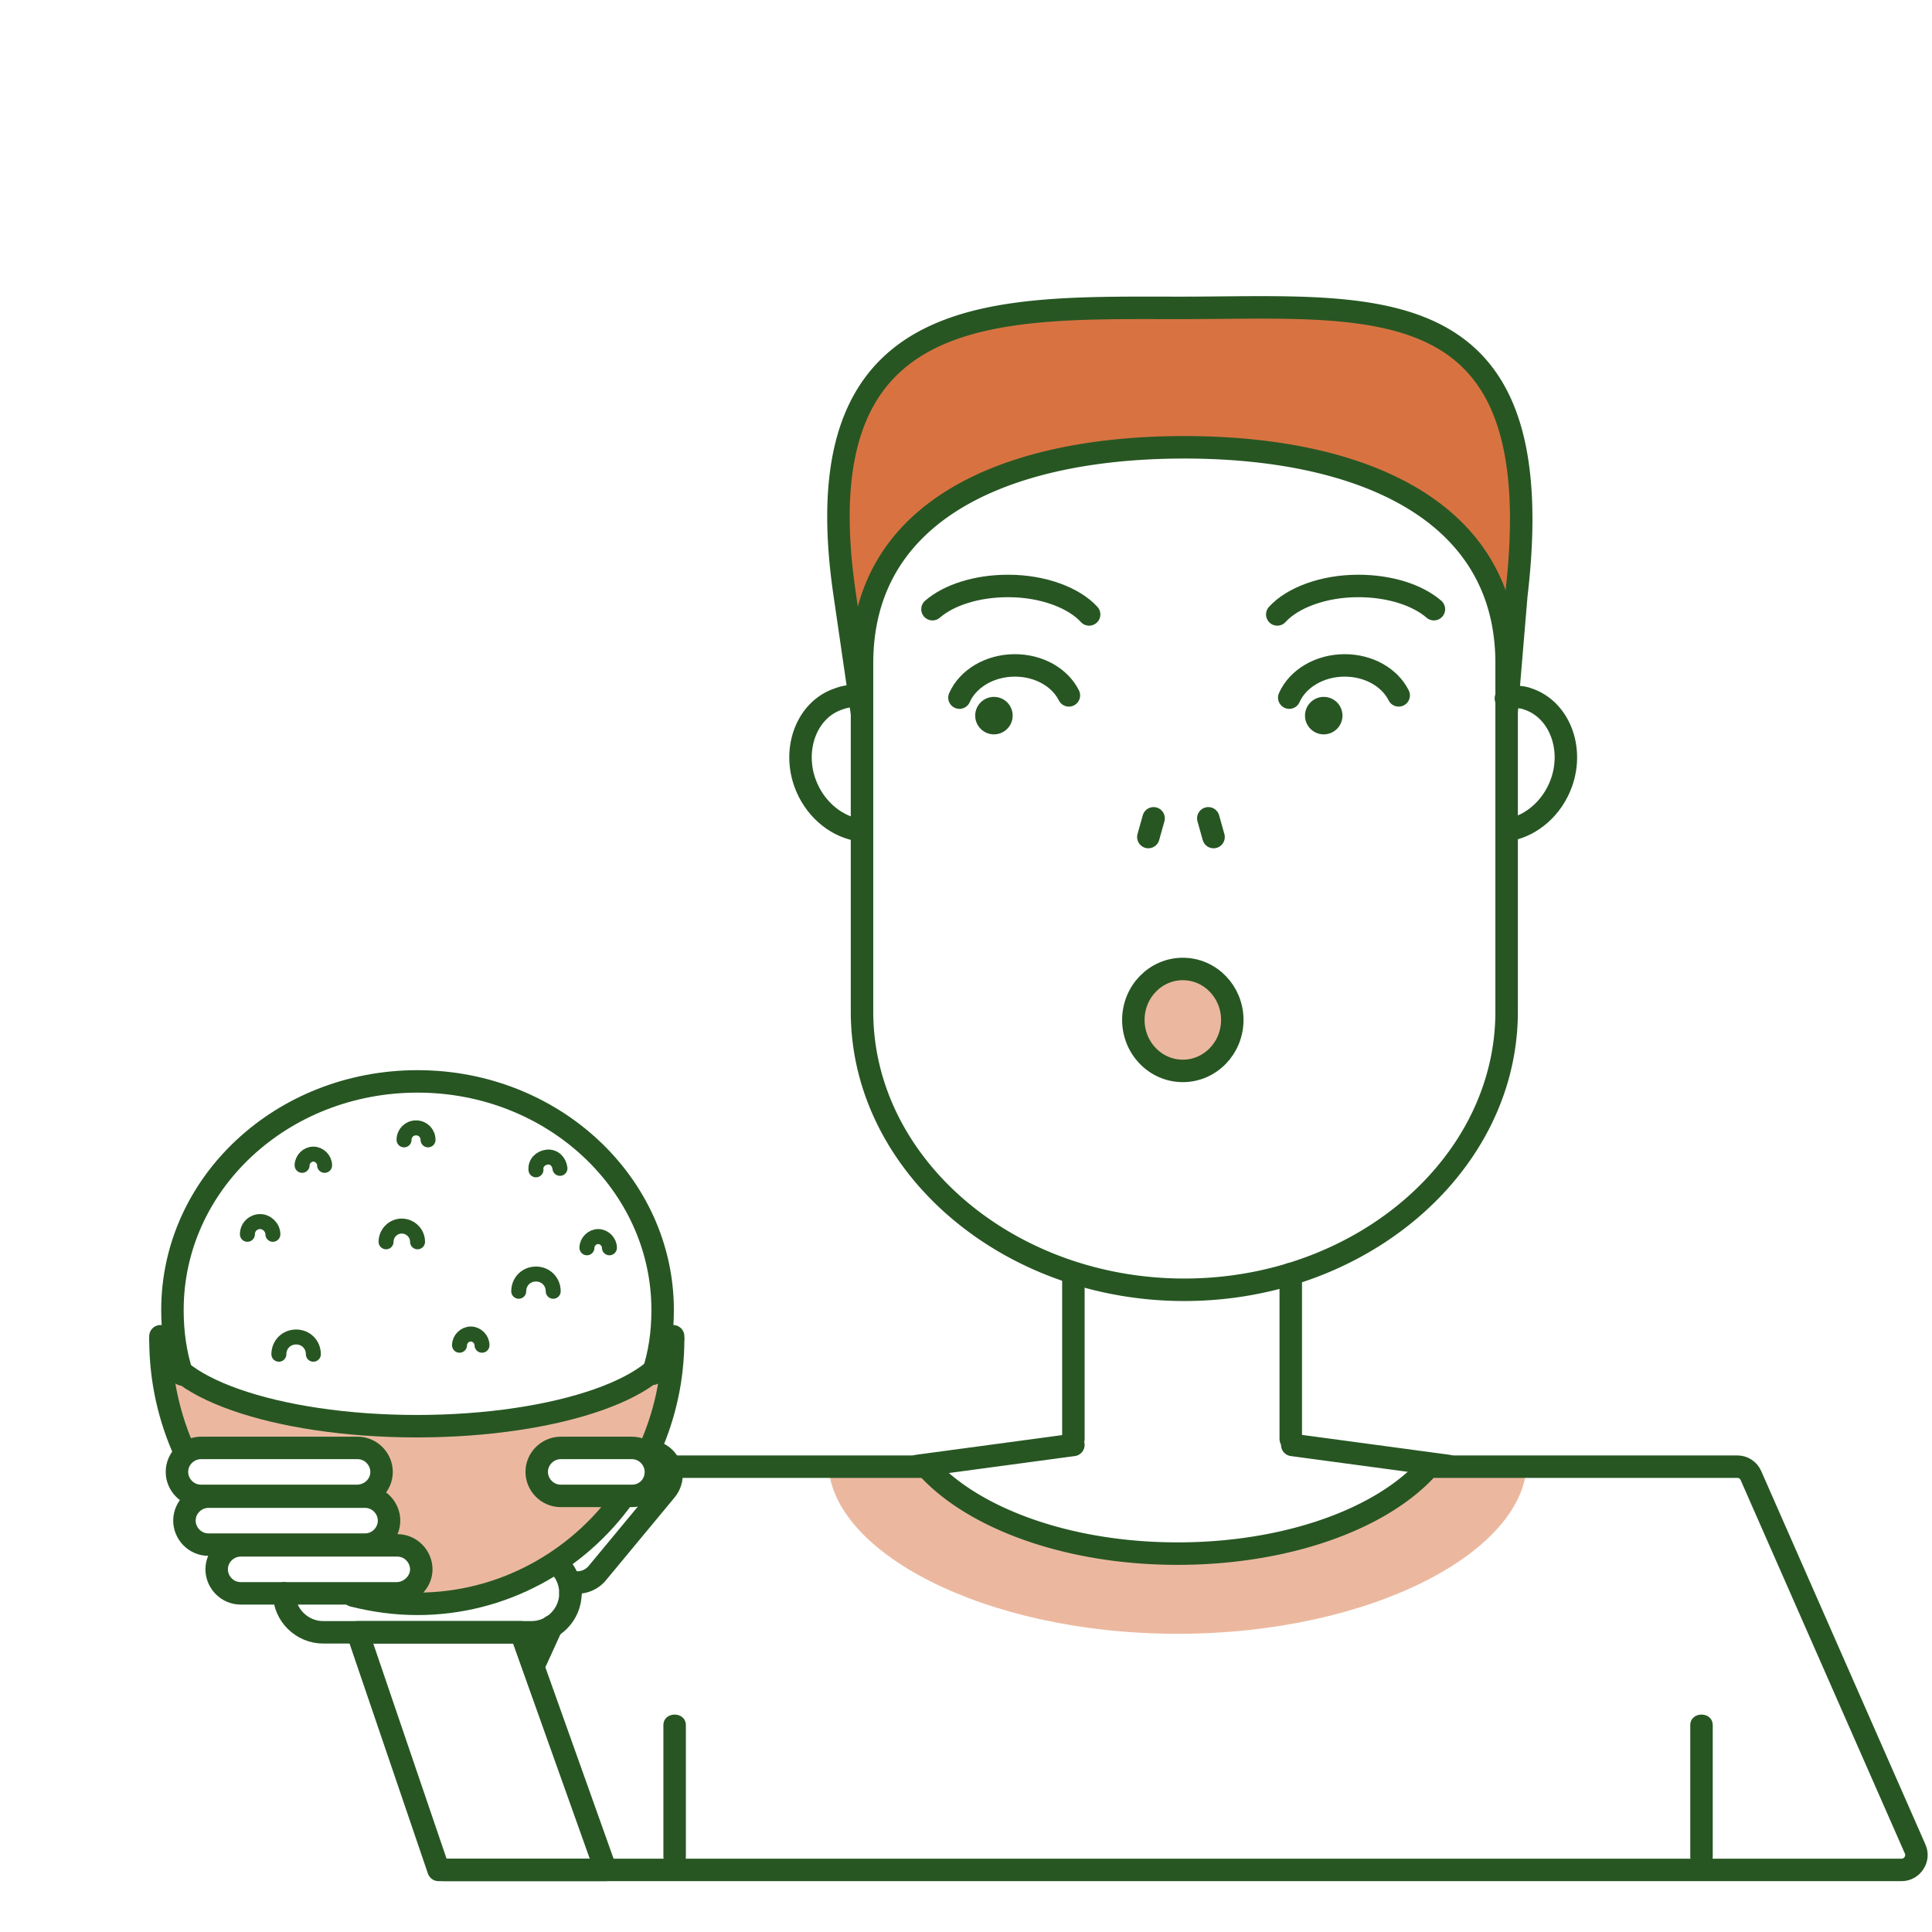 <?xml version="1.0" encoding="UTF-8" standalone="no"?><!DOCTYPE svg PUBLIC "-//W3C//DTD SVG 1.1//EN" "http://www.w3.org/Graphics/SVG/1.1/DTD/svg11.dtd"><svg width="100%" height="100%" viewBox="0 0 320 320" version="1.1" xmlns="http://www.w3.org/2000/svg" xmlns:xlink="http://www.w3.org/1999/xlink" xml:space="preserve" style="fill-rule:evenodd;clip-rule:evenodd;stroke-linecap:round;stroke-linejoin:round;stroke-miterlimit:10;"><g id="圖層_2"><g><path d="M249.544,100.777c0,0 -7.822,-26.567 -54.004,-26.567c-49.162,0 -52.887,28.678 -52.887,28.678c-10.056,-32.278 -3.724,-54.377 53.507,-51.77c55.743,-5.214 58.225,19.616 53.384,49.659Z" style="fill:#d87341;fill-rule:nonzero;"/><circle cx="196.285" cy="168.686" r="7.697" style="fill:#d87341;fill-opacity:0.5;"/><path d="M109.63,226.787c0,4.841 -0.869,9.435 -2.483,13.78c-0.372,1.117 -17.629,-2.855 -18.374,2.235c-0.993,7.2 15.146,4.469 14.029,6.083c-6.828,9.932 -18.126,16.76 -32.03,16.76c-4.221,0 -8.318,-0.621 -12.291,-1.738c0,0 11.174,1.738 11.174,-3.725c0,-5.214 -6.58,-5.462 -6.58,-5.462c3.476,-3.476 -1.738,-7.449 -1.738,-7.449c0,0 1.986,-4.966 0.248,-6.58c-0.372,-0.745 -31.782,-2.11 -31.285,0.497c-2.235,-4.47 -3.476,-9.436 -3.476,-14.401c18.622,7.2 19.988,9.435 42.831,9.435c22.843,0 31.285,-4.718 39.975,-9.435Z" style="fill:#d87341;fill-opacity:0.5;fill-rule:nonzero;"/><path d="M252.896,242.057c0,14.897 -25.823,28.554 -57.853,28.554c-32.03,0 -57.852,-13.657 -57.852,-28.554l15.394,0.248c9.187,9.435 25.698,15.022 42.334,15.022c16.636,0 36.127,-6.083 41.713,-14.898l16.264,-0.372Z" style="fill:#d87341;fill-opacity:0.5;fill-rule:nonzero;"/><path d="M196.509,72.224l0.348,0.001l0.347,0.003l0.347,0.003l0.346,0.005l0.346,0.005l0.346,0.006l0.345,0.008l0.344,0.008l0.344,0.009l0.343,0.011l0.343,0.011l0.343,0.012l0.341,0.013l0.342,0.015l0.34,0.015l0.34,0.016l0.34,0.017l0.339,0.018l0.338,0.02l0.338,0.02l0.338,0.021l0.336,0.023l0.336,0.023l0.336,0.024l0.335,0.025l0.334,0.027l0.333,0.027l0.333,0.028l0.333,0.03l0.331,0.03l0.331,0.032l0.331,0.032l0.329,0.034l0.329,0.034l0.329,0.036l0.327,0.036l0.327,0.038l0.327,0.039l0.325,0.039l0.325,0.041l0.324,0.042l0.323,0.043l0.323,0.044l0.322,0.045l0.321,0.046l0.321,0.047l0.319,0.048l0.319,0.049l0.318,0.051l0.318,0.051l0.316,0.052l0.316,0.054l0.315,0.054l0.314,0.056l0.314,0.057l0.312,0.057l0.312,0.059l0.311,0.06l0.31,0.061l0.309,0.062l0.309,0.064l0.307,0.064l0.307,0.065l0.306,0.067l0.305,0.067l0.304,0.069l0.303,0.07l0.302,0.071l0.302,0.072l0.3,0.073l0.3,0.074l0.299,0.076l0.297,0.076l0.297,0.078l0.296,0.078l0.295,0.08l0.294,0.081l0.293,0.082l0.292,0.084l0.291,0.084l0.29,0.085l0.289,0.087l0.288,0.088l0.288,0.089l0.286,0.09l0.285,0.091l0.284,0.092l0.283,0.094l0.282,0.095l0.281,0.096l0.28,0.097l0.279,0.098l0.278,0.099l0.277,0.101l0.275,0.101l0.275,0.103l0.274,0.104l0.272,0.105l0.272,0.107l0.27,0.107l0.269,0.109l0.268,0.11l0.267,0.111l0.266,0.113l0.265,0.113l0.263,0.115l0.262,0.116l0.262,0.117l0.26,0.119l0.259,0.12l0.257,0.12l0.257,0.122l0.255,0.124l0.254,0.124l0.253,0.126l0.252,0.127l0.25,0.128l0.249,0.13l0.248,0.13l0.247,0.132l0.246,0.134l0.244,0.134l0.243,0.136l0.241,0.137l0.241,0.138l0.239,0.139l0.238,0.141l0.236,0.142l0.235,0.143l0.234,0.145l0.233,0.146l0.231,0.147l0.23,0.148l0.228,0.15l0.227,0.151l0.226,0.152l0.224,0.154l0.223,0.154l0.222,0.157l0.22,0.157l0.219,0.159l0.217,0.16l0.216,0.161l0.215,0.163l0.213,0.164l0.211,0.165l0.21,0.167l0.209,0.168l0.207,0.169l0.206,0.17l0.204,0.172l0.203,0.174l0.201,0.174l0.199,0.176l0.198,0.177l0.197,0.179l0.195,0.18l0.193,0.181l0.192,0.183l0.191,0.184l0.188,0.185l0.187,0.187l0.186,0.187l0.184,0.19l0.182,0.191l0.181,0.192l0.178,0.193l0.178,0.195l0.175,0.196l0.174,0.197l0.173,0.199l0.17,0.2l0.169,0.202l0.167,0.203l0.166,0.204l0.163,0.206l0.162,0.207l0.161,0.208l0.158,0.21l0.157,0.211l0.155,0.212l0.153,0.214l0.151,0.215l0.15,0.217l0.147,0.218l0.146,0.219l0.144,0.221l0.142,0.222l0.141,0.223l0.138,0.225l0.137,0.226l0.135,0.227l0.132,0.229l0.131,0.23l0.129,0.232l0.127,0.233l0.126,0.234l0.123,0.235l0.121,0.237l0.12,0.239l0.117,0.239l0.115,0.241l0.114,0.242l0.111,0.244l0.11,0.245l0.107,0.246l0.106,0.248l0.103,0.249l0.101,0.25l0.1,0.252l0.097,0.253l0.095,0.254l0.094,0.256l0.091,0.257l0.089,0.258l0.087,0.26l0.085,0.261l0.083,0.262l0.08,0.263l0.079,0.265l0.076,0.266l0.075,0.268l0.072,0.269l0.07,0.27l0.068,0.271l0.066,0.273l0.064,0.274l0.061,0.275l0.06,0.277l0.057,0.278l0.055,0.279l0.053,0.28l0.05,0.282l0.049,0.283l0.046,0.285l0.044,0.285l0.042,0.287l0.04,0.288l0.037,0.29l0.035,0.291l0.033,0.292l0.031,0.293l0.028,0.295l0.026,0.296l0.024,0.297l0.022,0.298l0.02,0.3l0.017,0.301l0.015,0.302l0.012,0.304l0.011,0.305l0.008,0.306l0.005,0.307l0.004,0.309l0.001,0.307l0,57.735l-0.001,0.307l-0.004,0.31l-0.005,0.309l-0.008,0.31l-0.011,0.308l-0.012,0.308l-0.015,0.308l-0.017,0.307l-0.02,0.307l-0.021,0.306l-0.024,0.306l-0.026,0.305l-0.029,0.305l-0.03,0.304l-0.033,0.304l-0.035,0.303l-0.037,0.303l-0.039,0.302l-0.042,0.302l-0.043,0.301l-0.046,0.3l-0.048,0.3l-0.05,0.299l-0.053,0.299l-0.054,0.298l-0.057,0.297l-0.058,0.297l-0.061,0.297l-0.063,0.295l-0.065,0.295l-0.067,0.295l-0.069,0.293l-0.072,0.293l-0.073,0.293l-0.075,0.292l-0.078,0.291l-0.079,0.29l-0.082,0.29l-0.083,0.289l-0.086,0.288l-0.088,0.288l-0.089,0.287l-0.092,0.286l-0.093,0.286l-0.096,0.284l-0.098,0.285l-0.099,0.283l-0.102,0.282l-0.103,0.282l-0.106,0.281l-0.107,0.28l-0.109,0.28l-0.112,0.279l-0.113,0.278l-0.115,0.277l-0.117,0.276l-0.119,0.276l-0.12,0.274l-0.123,0.274l-0.125,0.273l-0.126,0.273l-0.128,0.271l-0.13,0.271l-0.132,0.269l-0.134,0.269l-0.136,0.268l-0.137,0.267l-0.139,0.267l-0.141,0.265l-0.143,0.265l-0.145,0.263l-0.146,0.263l-0.148,0.262l-0.15,0.261l-0.152,0.26l-0.153,0.259l-0.156,0.258l-0.157,0.257l-0.158,0.257l-0.161,0.255l-0.162,0.254l-0.164,0.254l-0.165,0.252l-0.167,0.252l-0.169,0.25l-0.171,0.25l-0.172,0.249l-0.174,0.247l-0.176,0.247l-0.177,0.245l-0.179,0.245l-0.18,0.244l-0.182,0.242l-0.184,0.242l-0.186,0.24l-0.187,0.24l-0.188,0.238l-0.19,0.238l-0.192,0.236l-0.193,0.235l-0.195,0.235l-0.197,0.233l-0.198,0.232l-0.199,0.231l-0.201,0.23l-0.203,0.229l-0.204,0.227l-0.206,0.227l-0.207,0.225l-0.209,0.225l-0.21,0.223l-0.212,0.222l-0.213,0.221l-0.214,0.22l-0.216,0.219l-0.218,0.218l-0.219,0.216l-0.22,0.215l-0.222,0.214l-0.224,0.213l-0.224,0.212l-0.226,0.211l-0.228,0.209l-0.229,0.209l-0.23,0.207l-0.232,0.205l-0.233,0.205l-0.235,0.203l-0.236,0.203l-0.237,0.201l-0.239,0.199l-0.24,0.199l-0.241,0.197l-0.243,0.196l-0.243,0.195l-0.246,0.193l-0.246,0.192l-0.248,0.191l-0.249,0.19l-0.251,0.188l-0.252,0.188l-0.253,0.185l-0.254,0.185l-0.256,0.183l-0.256,0.182l-0.259,0.181l-0.259,0.179l-0.26,0.178l-0.262,0.176l-0.263,0.176l-0.264,0.174l-0.266,0.172l-0.266,0.171l-0.268,0.17l-0.269,0.169l-0.271,0.167l-0.271,0.166l-0.272,0.164l-0.274,0.163l-0.275,0.162l-0.276,0.16l-0.277,0.158l-0.278,0.158l-0.28,0.156l-0.28,0.154l-0.282,0.153l-0.283,0.152l-0.284,0.15l-0.284,0.149l-0.286,0.147l-0.288,0.146l-0.288,0.145l-0.289,0.143l-0.29,0.141l-0.291,0.14l-0.293,0.139l-0.293,0.137l-0.295,0.135l-0.295,0.134l-0.297,0.133l-0.297,0.131l-0.298,0.129l-0.3,0.128l-0.3,0.127l-0.302,0.124l-0.302,0.124l-0.304,0.122l-0.304,0.12l-0.305,0.119l-0.306,0.117l-0.308,0.115l-0.308,0.114l-0.309,0.113l-0.31,0.11l-0.311,0.11l-0.311,0.107l-0.313,0.106l-0.314,0.105l-0.314,0.102l-0.315,0.101l-0.316,0.1l-0.318,0.098l-0.317,0.096l-0.319,0.095l-0.32,0.093l-0.32,0.091l-0.322,0.09l-0.322,0.088l-0.323,0.086l-0.323,0.084l-0.325,0.083l-0.325,0.082l-0.326,0.079l-0.327,0.078l-0.328,0.076l-0.328,0.074l-0.329,0.073l-0.33,0.071l-0.331,0.069l-0.331,0.068l-0.333,0.065l-0.332,0.064l-0.334,0.063l-0.334,0.06l-0.335,0.059l-0.336,0.057l-0.337,0.055l-0.337,0.053l-0.337,0.052l-0.339,0.05l-0.339,0.047l-0.34,0.047l-0.34,0.044l-0.341,0.042l-0.342,0.041l-0.342,0.039l-0.343,0.037l-0.344,0.035l-0.344,0.034l-0.345,0.031l-0.345,0.03l-0.346,0.027l-0.346,0.026l-0.347,0.024l-0.348,0.022l-0.348,0.02l-0.349,0.019l-0.349,0.016l-0.35,0.015l-0.351,0.012l-0.35,0.011l-0.352,0.009l-0.352,0.006l-0.352,0.005l-0.353,0.003l-0.354,0.001l-0.353,-0.001l-0.353,-0.003l-0.352,-0.005l-0.352,-0.006l-0.352,-0.009l-0.35,-0.011l-0.351,-0.012l-0.35,-0.015l-0.349,-0.016l-0.349,-0.019l-0.348,-0.02l-0.348,-0.022l-0.347,-0.024l-0.346,-0.026l-0.346,-0.027l-0.345,-0.03l-0.345,-0.031l-0.344,-0.034l-0.344,-0.035l-0.343,-0.037l-0.342,-0.039l-0.342,-0.041l-0.341,-0.042l-0.34,-0.044l-0.34,-0.047l-0.339,-0.047l-0.339,-0.05l-0.337,-0.052l-0.337,-0.053l-0.337,-0.055l-0.336,-0.057l-0.335,-0.059l-0.334,-0.06l-0.334,-0.063l-0.332,-0.064l-0.333,-0.065l-0.331,-0.068l-0.331,-0.069l-0.33,-0.071l-0.329,-0.073l-0.328,-0.074l-0.328,-0.076l-0.327,-0.078l-0.326,-0.079l-0.325,-0.082l-0.325,-0.083l-0.323,-0.084l-0.323,-0.086l-0.322,-0.088l-0.322,-0.09l-0.32,-0.091l-0.32,-0.093l-0.319,-0.095l-0.317,-0.096l-0.318,-0.098l-0.316,-0.1l-0.315,-0.101l-0.314,-0.102l-0.314,-0.105l-0.313,-0.106l-0.311,-0.107l-0.311,-0.11l-0.31,-0.11l-0.309,-0.113l-0.308,-0.114l-0.308,-0.115l-0.306,-0.117l-0.305,-0.119l-0.304,-0.12l-0.304,-0.122l-0.302,-0.124l-0.302,-0.124l-0.3,-0.127l-0.3,-0.128l-0.298,-0.129l-0.297,-0.131l-0.297,-0.133l-0.295,-0.134l-0.295,-0.135l-0.293,-0.137l-0.293,-0.139l-0.291,-0.14l-0.29,-0.141l-0.289,-0.143l-0.289,-0.145l-0.287,-0.146l-0.286,-0.147l-0.284,-0.149l-0.284,-0.15l-0.283,-0.152l-0.282,-0.153l-0.28,-0.154l-0.28,-0.156l-0.278,-0.158l-0.277,-0.158l-0.276,-0.16l-0.275,-0.162l-0.274,-0.163l-0.272,-0.164l-0.271,-0.166l-0.271,-0.167l-0.269,-0.169l-0.268,-0.17l-0.266,-0.171l-0.266,-0.172l-0.264,-0.174l-0.263,-0.176l-0.262,-0.176l-0.26,-0.178l-0.259,-0.179l-0.259,-0.181l-0.256,-0.182l-0.256,-0.183l-0.254,-0.185l-0.253,-0.185l-0.252,-0.188l-0.251,-0.188l-0.249,-0.19l-0.248,-0.191l-0.246,-0.192l-0.246,-0.193l-0.243,-0.195l-0.243,-0.196l-0.241,-0.197l-0.24,-0.199l-0.239,-0.199l-0.237,-0.201l-0.236,-0.203l-0.235,-0.203l-0.233,-0.205l-0.232,-0.205l-0.23,-0.207l-0.229,-0.209l-0.228,-0.209l-0.226,-0.211l-0.224,-0.212l-0.224,-0.213l-0.222,-0.214l-0.22,-0.215l-0.219,-0.216l-0.218,-0.218l-0.216,-0.219l-0.214,-0.22l-0.214,-0.221l-0.211,-0.222l-0.21,-0.223l-0.209,-0.225l-0.207,-0.225l-0.206,-0.227l-0.204,-0.227l-0.203,-0.229l-0.201,-0.23l-0.199,-0.231l-0.198,-0.232l-0.197,-0.233l-0.195,-0.235l-0.193,-0.235l-0.192,-0.236l-0.19,-0.238l-0.188,-0.238l-0.187,-0.24l-0.186,-0.24l-0.184,-0.242l-0.182,-0.242l-0.18,-0.244l-0.179,-0.245l-0.177,-0.245l-0.176,-0.247l-0.174,-0.247l-0.172,-0.249l-0.171,-0.25l-0.169,-0.25l-0.167,-0.252l-0.165,-0.252l-0.164,-0.254l-0.162,-0.254l-0.161,-0.255l-0.158,-0.257l-0.157,-0.257l-0.156,-0.258l-0.153,-0.259l-0.152,-0.26l-0.15,-0.261l-0.148,-0.262l-0.146,-0.263l-0.145,-0.263l-0.143,-0.265l-0.141,-0.265l-0.139,-0.267l-0.137,-0.267l-0.136,-0.268l-0.134,-0.269l-0.132,-0.269l-0.13,-0.271l-0.128,-0.271l-0.126,-0.273l-0.125,-0.273l-0.123,-0.274l-0.12,-0.274l-0.119,-0.276l-0.117,-0.276l-0.115,-0.277l-0.113,-0.278l-0.112,-0.279l-0.109,-0.28l-0.107,-0.28l-0.106,-0.281l-0.103,-0.282l-0.102,-0.282l-0.099,-0.284l-0.098,-0.284l-0.096,-0.284l-0.093,-0.286l-0.092,-0.286l-0.089,-0.287l-0.088,-0.288l-0.086,-0.288l-0.083,-0.289l-0.082,-0.29l-0.079,-0.29l-0.078,-0.291l-0.075,-0.292l-0.073,-0.293l-0.072,-0.293l-0.069,-0.293l-0.067,-0.295l-0.065,-0.295l-0.063,-0.295l-0.061,-0.297l-0.058,-0.297l-0.057,-0.297l-0.054,-0.298l-0.053,-0.299l-0.05,-0.299l-0.048,-0.3l-0.046,-0.3l-0.043,-0.301l-0.042,-0.302l-0.039,-0.302l-0.037,-0.303l-0.035,-0.303l-0.033,-0.304l-0.03,-0.304l-0.029,-0.305l-0.026,-0.305l-0.024,-0.306l-0.021,-0.306l-0.02,-0.307l-0.017,-0.307l-0.015,-0.308l-0.012,-0.308l-0.011,-0.309l-0.008,-0.309l-0.005,-0.309l-0.004,-0.31l-0.001,-0.307l0,-57.735l0.001,-0.307l0.004,-0.309l0.005,-0.307l0.008,-0.306l0.011,-0.305l0.012,-0.303l0.015,-0.302l0.017,-0.301l0.019,-0.3l0.022,-0.299l0.024,-0.297l0.026,-0.296l0.028,-0.294l0.031,-0.293l0.033,-0.292l0.035,-0.291l0.037,-0.29l0.039,-0.288l0.042,-0.287l0.044,-0.285l0.046,-0.284l0.048,-0.283l0.05,-0.282l0.053,-0.281l0.055,-0.279l0.057,-0.278l0.059,-0.276l0.061,-0.275l0.063,-0.274l0.066,-0.273l0.067,-0.271l0.07,-0.27l0.072,-0.269l0.074,-0.268l0.076,-0.266l0.079,-0.265l0.08,-0.263l0.083,-0.262l0.084,-0.261l0.087,-0.26l0.088,-0.258l0.091,-0.257l0.093,-0.255l0.095,-0.255l0.097,-0.253l0.099,-0.251l0.101,-0.251l0.103,-0.249l0.105,-0.247l0.107,-0.247l0.109,-0.244l0.111,-0.244l0.113,-0.242l0.115,-0.241l0.117,-0.24l0.119,-0.238l0.12,-0.237l0.123,-0.236l0.125,-0.234l0.127,-0.233l0.128,-0.231l0.131,-0.23l0.132,-0.229l0.134,-0.228l0.136,-0.226l0.138,-0.224l0.14,-0.224l0.142,-0.222l0.143,-0.22l0.146,-0.22l0.147,-0.218l0.149,-0.216l0.151,-0.215l0.153,-0.214l0.154,-0.213l0.156,-0.211l0.158,-0.21l0.16,-0.208l0.161,-0.207l0.164,-0.206l0.164,-0.204l0.167,-0.203l0.169,-0.201l0.17,-0.201l0.171,-0.199l0.174,-0.197l0.175,-0.196l0.177,-0.195l0.178,-0.193l0.18,-0.193l0.182,-0.19l0.184,-0.19l0.185,-0.188l0.186,-0.186l0.188,-0.186l0.19,-0.184l0.192,-0.182l0.193,-0.182l0.194,-0.18l0.196,-0.178l0.198,-0.177l0.199,-0.176l0.201,-0.175l0.202,-0.173l0.204,-0.172l0.205,-0.171l0.206,-0.169l0.209,-0.168l0.209,-0.167l0.211,-0.165l0.213,-0.164l0.214,-0.163l0.216,-0.161l0.217,-0.16l0.218,-0.159l0.22,-0.157l0.221,-0.157l0.222,-0.154l0.224,-0.154l0.226,-0.152l0.227,-0.151l0.228,-0.15l0.229,-0.148l0.231,-0.147l0.232,-0.146l0.234,-0.145l0.234,-0.143l0.237,-0.142l0.237,-0.141l0.239,-0.14l0.24,-0.138l0.241,-0.137l0.243,-0.135l0.244,-0.135l0.245,-0.133l0.246,-0.132l0.248,-0.131l0.249,-0.129l0.25,-0.129l0.252,-0.127l0.252,-0.125l0.254,-0.125l0.255,-0.123l0.256,-0.122l0.258,-0.121l0.259,-0.12l0.259,-0.118l0.261,-0.118l0.263,-0.116l0.263,-0.114l0.264,-0.114l0.266,-0.112l0.267,-0.112l0.268,-0.11l0.269,-0.108l0.27,-0.108l0.271,-0.106l0.273,-0.106l0.273,-0.104l0.275,-0.103l0.275,-0.101l0.277,-0.101l0.278,-0.099l0.279,-0.098l0.28,-0.097l0.281,-0.096l0.282,-0.095l0.283,-0.094l0.284,-0.092l0.285,-0.091l0.286,-0.09l0.287,-0.089l0.289,-0.088l0.289,-0.087l0.29,-0.085l0.291,-0.085l0.292,-0.083l0.293,-0.082l0.294,-0.081l0.296,-0.08l0.296,-0.078l0.296,-0.078l0.298,-0.076l0.299,-0.076l0.3,-0.074l0.301,-0.073l0.301,-0.072l0.303,-0.071l0.303,-0.07l0.305,-0.069l0.305,-0.067l0.306,-0.067l0.307,-0.065l0.308,-0.064l0.308,-0.064l0.31,-0.062l0.311,-0.061l0.311,-0.06l0.312,-0.059l0.313,-0.057l0.314,-0.057l0.314,-0.056l0.316,-0.054l0.316,-0.054l0.317,-0.052l0.318,-0.052l0.319,-0.05l0.319,-0.049l0.32,-0.048l0.321,-0.047l0.322,-0.046l0.322,-0.045l0.324,-0.044l0.324,-0.043l0.324,-0.042l0.326,-0.041l0.326,-0.039l0.327,-0.039l0.328,-0.038l0.328,-0.036l0.329,-0.036l0.33,-0.034l0.33,-0.034l0.331,-0.032l0.332,-0.032l0.333,-0.03l0.333,-0.03l0.334,-0.028l0.334,-0.027l0.335,-0.027l0.336,-0.025l0.336,-0.024l0.337,-0.024l0.338,-0.022l0.338,-0.021l0.339,-0.02l0.34,-0.02l0.34,-0.018l0.34,-0.017l0.342,-0.016l0.341,-0.015l0.343,-0.015l0.343,-0.013l0.343,-0.012l0.344,-0.011l0.345,-0.011l0.345,-0.009l0.346,-0.008l0.346,-0.008l0.347,-0.006l0.347,-0.005l0.348,-0.005l0.348,-0.003l0.349,-0.003l0.349,-0.001l0.349,-0.001l0.349,0.001Zm-0.688,3.724l-0.339,0.002l-0.338,0.002l-0.338,0.003l-0.337,0.005l-0.337,0.005l-0.336,0.006l-0.335,0.007l-0.335,0.008l-0.335,0.009l-0.333,0.01l-0.334,0.011l-0.332,0.012l-0.332,0.013l-0.331,0.013l-0.331,0.015l-0.33,0.016l-0.33,0.017l-0.328,0.017l-0.328,0.019l-0.328,0.019l-0.327,0.021l-0.326,0.021l-0.325,0.023l-0.325,0.023l-0.324,0.025l-0.323,0.025l-0.323,0.027l-0.322,0.027l-0.321,0.028l-0.32,0.03l-0.32,0.03l-0.319,0.031l-0.318,0.032l-0.318,0.034l-0.317,0.034l-0.315,0.035l-0.316,0.036l-0.314,0.038l-0.314,0.038l-0.312,0.039l-0.312,0.04l-0.311,0.041l-0.311,0.042l-0.309,0.044l-0.309,0.044l-0.308,0.045l-0.307,0.046l-0.306,0.047l-0.305,0.048l-0.304,0.05l-0.304,0.05l-0.302,0.051l-0.302,0.052l-0.301,0.053l-0.3,0.054l-0.299,0.056l-0.298,0.056l-0.297,0.057l-0.296,0.058l-0.296,0.06l-0.294,0.06l-0.293,0.061l-0.293,0.062l-0.291,0.064l-0.291,0.064l-0.289,0.065l-0.289,0.067l-0.287,0.067l-0.287,0.069l-0.285,0.069l-0.285,0.07l-0.283,0.072l-0.283,0.072l-0.281,0.074l-0.28,0.075l-0.28,0.075l-0.278,0.077l-0.277,0.077l-0.276,0.079l-0.275,0.08l-0.274,0.08l-0.273,0.082l-0.272,0.083l-0.271,0.084l-0.269,0.085l-0.269,0.086l-0.267,0.087l-0.266,0.088l-0.265,0.089l-0.264,0.09l-0.263,0.091l-0.261,0.092l-0.261,0.093l-0.259,0.094l-0.258,0.095l-0.257,0.097l-0.256,0.097l-0.254,0.098l-0.254,0.1l-0.252,0.1l-0.251,0.101l-0.249,0.103l-0.249,0.104l-0.247,0.104l-0.246,0.106l-0.245,0.106l-0.243,0.108l-0.242,0.109l-0.241,0.11l-0.24,0.111l-0.238,0.112l-0.237,0.112l-0.236,0.114l-0.235,0.116l-0.233,0.116l-0.232,0.117l-0.23,0.118l-0.229,0.119l-0.228,0.12l-0.227,0.122l-0.225,0.122l-0.224,0.124l-0.222,0.124l-0.222,0.126l-0.219,0.126l-0.219,0.128l-0.217,0.128l-0.216,0.13l-0.214,0.131l-0.213,0.132l-0.211,0.133l-0.211,0.134l-0.208,0.135l-0.208,0.136l-0.205,0.137l-0.205,0.138l-0.203,0.139l-0.201,0.14l-0.201,0.142l-0.198,0.142l-0.198,0.143l-0.195,0.145l-0.195,0.146l-0.193,0.146l-0.191,0.148l-0.19,0.148l-0.188,0.15l-0.187,0.151l-0.186,0.152l-0.184,0.153l-0.182,0.154l-0.181,0.155l-0.18,0.156l-0.178,0.158l-0.176,0.158l-0.175,0.159l-0.174,0.161l-0.172,0.161l-0.17,0.163l-0.169,0.163l-0.167,0.165l-0.166,0.166l-0.164,0.167l-0.163,0.168l-0.161,0.169l-0.16,0.17l-0.158,0.171l-0.156,0.173l-0.155,0.173l-0.153,0.175l-0.152,0.175l-0.15,0.177l-0.149,0.178l-0.146,0.179l-0.146,0.18l-0.144,0.181l-0.142,0.182l-0.14,0.184l-0.139,0.184l-0.138,0.186l-0.135,0.186l-0.134,0.188l-0.133,0.189l-0.131,0.19l-0.129,0.192l-0.127,0.192l-0.126,0.194l-0.125,0.195l-0.122,0.195l-0.121,0.197l-0.12,0.199l-0.117,0.199l-0.116,0.201l-0.115,0.201l-0.112,0.203l-0.111,0.204l-0.11,0.205l-0.107,0.207l-0.106,0.208l-0.104,0.208l-0.103,0.21l-0.101,0.212l-0.099,0.212l-0.097,0.214l-0.096,0.215l-0.094,0.216l-0.092,0.217l-0.09,0.219l-0.089,0.22l-0.087,0.221l-0.085,0.223l-0.084,0.223l-0.082,0.225l-0.079,0.226l-0.079,0.228l-0.076,0.229l-0.074,0.23l-0.073,0.231l-0.071,0.233l-0.069,0.233l-0.068,0.236l-0.065,0.236l-0.064,0.238l-0.062,0.239l-0.06,0.241l-0.058,0.242l-0.056,0.243l-0.054,0.244l-0.053,0.246l-0.051,0.248l-0.048,0.248l-0.047,0.25l-0.045,0.251l-0.043,0.253l-0.041,0.254l-0.04,0.255l-0.037,0.257l-0.035,0.258l-0.034,0.26l-0.031,0.261l-0.029,0.262l-0.028,0.264l-0.025,0.265l-0.024,0.267l-0.021,0.268l-0.02,0.269l-0.017,0.271l-0.016,0.272l-0.013,0.274l-0.012,0.275l-0.009,0.277l-0.007,0.277l-0.005,0.28l-0.003,0.281l-0.002,0.285l0,57.722l0.002,0.286l0.003,0.282l0.005,0.282l0.007,0.282l0.01,0.281l0.011,0.28l0.014,0.281l0.015,0.279l0.018,0.28l0.019,0.278l0.022,0.279l0.024,0.278l0.026,0.277l0.027,0.277l0.03,0.276l0.032,0.276l0.034,0.276l0.036,0.275l0.037,0.274l0.04,0.274l0.042,0.274l0.044,0.273l0.045,0.272l0.048,0.272l0.049,0.272l0.052,0.27l0.053,0.271l0.056,0.27l0.057,0.269l0.059,0.269l0.061,0.268l0.063,0.267l0.065,0.267l0.067,0.267l0.069,0.266l0.071,0.265l0.072,0.265l0.074,0.264l0.077,0.264l0.078,0.263l0.08,0.262l0.081,0.262l0.084,0.261l0.085,0.261l0.088,0.26l0.089,0.259l0.091,0.259l0.092,0.258l0.095,0.257l0.096,0.257l0.098,0.256l0.1,0.255l0.102,0.255l0.103,0.254l0.106,0.254l0.107,0.253l0.108,0.252l0.111,0.251l0.112,0.251l0.114,0.25l0.116,0.249l0.117,0.249l0.119,0.247l0.121,0.248l0.123,0.246l0.124,0.246l0.126,0.245l0.128,0.244l0.129,0.243l0.131,0.243l0.133,0.242l0.135,0.241l0.136,0.241l0.137,0.239l0.14,0.239l0.141,0.238l0.142,0.238l0.145,0.236l0.146,0.236l0.147,0.235l0.149,0.234l0.151,0.233l0.152,0.232l0.154,0.232l0.156,0.231l0.157,0.23l0.159,0.229l0.16,0.228l0.162,0.227l0.163,0.227l0.165,0.225l0.167,0.225l0.168,0.224l0.169,0.223l0.171,0.222l0.173,0.221l0.174,0.22l0.176,0.219l0.177,0.219l0.179,0.217l0.18,0.217l0.181,0.215l0.184,0.215l0.184,0.213l0.186,0.213l0.188,0.212l0.189,0.211l0.19,0.21l0.192,0.208l0.193,0.208l0.195,0.207l0.196,0.206l0.198,0.205l0.199,0.204l0.2,0.203l0.202,0.202l0.203,0.2l0.205,0.2l0.206,0.199l0.207,0.197l0.208,0.197l0.211,0.196l0.211,0.194l0.213,0.194l0.214,0.192l0.215,0.191l0.217,0.191l0.218,0.189l0.219,0.188l0.221,0.187l0.222,0.185l0.223,0.185l0.225,0.184l0.225,0.182l0.228,0.181l0.228,0.18l0.23,0.179l0.23,0.178l0.233,0.177l0.233,0.176l0.235,0.174l0.235,0.173l0.238,0.172l0.238,0.171l0.239,0.17l0.241,0.168l0.242,0.167l0.243,0.166l0.244,0.165l0.246,0.163l0.246,0.163l0.248,0.161l0.249,0.16l0.25,0.158l0.251,0.158l0.253,0.156l0.253,0.155l0.255,0.153l0.256,0.153l0.257,0.151l0.258,0.149l0.259,0.149l0.26,0.147l0.261,0.146l0.262,0.144l0.264,0.143l0.264,0.142l0.266,0.141l0.266,0.139l0.268,0.138l0.268,0.136l0.27,0.135l0.271,0.134l0.272,0.133l0.272,0.131l0.274,0.129l0.275,0.129l0.276,0.127l0.276,0.125l0.278,0.124l0.279,0.123l0.279,0.121l0.281,0.12l0.281,0.119l0.283,0.117l0.283,0.115l0.285,0.115l0.285,0.112l0.286,0.112l0.287,0.109l0.288,0.109l0.289,0.107l0.29,0.105l0.291,0.104l0.291,0.102l0.293,0.101l0.293,0.1l0.294,0.098l0.295,0.096l0.296,0.095l0.297,0.093l0.298,0.092l0.298,0.091l0.299,0.088l0.3,0.088l0.301,0.085l0.302,0.084l0.302,0.083l0.303,0.081l0.304,0.079l0.305,0.078l0.305,0.077l0.307,0.074l0.307,0.073l0.308,0.072l0.308,0.07l0.309,0.068l0.31,0.067l0.311,0.065l0.311,0.063l0.313,0.062l0.312,0.06l0.314,0.058l0.314,0.057l0.315,0.055l0.316,0.054l0.316,0.052l0.317,0.05l0.317,0.048l0.318,0.047l0.319,0.045l0.32,0.044l0.32,0.041l0.321,0.04l0.321,0.039l0.322,0.036l0.323,0.035l0.323,0.033l0.324,0.031l0.324,0.03l0.325,0.028l0.325,0.026l0.326,0.024l0.327,0.023l0.327,0.021l0.328,0.019l0.328,0.017l0.329,0.015l0.329,0.014l0.33,0.012l0.33,0.01l0.331,0.008l0.332,0.007l0.331,0.004l0.333,0.003l0.332,0.001l0.333,-0.001l0.333,-0.003l0.331,-0.004l0.332,-0.007l0.331,-0.008l0.33,-0.01l0.33,-0.012l0.329,-0.014l0.329,-0.015l0.328,-0.017l0.328,-0.019l0.327,-0.021l0.327,-0.023l0.326,-0.024l0.325,-0.026l0.325,-0.028l0.324,-0.03l0.324,-0.031l0.323,-0.033l0.323,-0.035l0.322,-0.036l0.321,-0.039l0.321,-0.04l0.32,-0.041l0.32,-0.044l0.319,-0.045l0.318,-0.047l0.317,-0.048l0.317,-0.05l0.316,-0.052l0.316,-0.054l0.315,-0.055l0.314,-0.057l0.314,-0.058l0.312,-0.06l0.313,-0.062l0.311,-0.063l0.311,-0.065l0.31,-0.067l0.309,-0.068l0.308,-0.07l0.308,-0.072l0.307,-0.073l0.307,-0.074l0.305,-0.077l0.305,-0.078l0.304,-0.079l0.303,-0.081l0.302,-0.083l0.302,-0.084l0.301,-0.085l0.3,-0.088l0.299,-0.088l0.298,-0.091l0.298,-0.092l0.297,-0.093l0.296,-0.095l0.295,-0.096l0.294,-0.098l0.293,-0.1l0.293,-0.101l0.291,-0.102l0.291,-0.104l0.29,-0.105l0.289,-0.107l0.288,-0.109l0.287,-0.109l0.286,-0.112l0.285,-0.112l0.285,-0.115l0.283,-0.115l0.283,-0.117l0.281,-0.119l0.281,-0.12l0.279,-0.121l0.279,-0.123l0.278,-0.124l0.276,-0.125l0.276,-0.127l0.275,-0.129l0.274,-0.129l0.272,-0.131l0.272,-0.133l0.271,-0.134l0.27,-0.135l0.268,-0.136l0.268,-0.138l0.266,-0.139l0.266,-0.141l0.264,-0.142l0.264,-0.143l0.262,-0.144l0.261,-0.146l0.26,-0.147l0.259,-0.149l0.258,-0.149l0.257,-0.151l0.256,-0.153l0.255,-0.153l0.253,-0.155l0.253,-0.156l0.251,-0.158l0.25,-0.158l0.249,-0.16l0.248,-0.161l0.246,-0.163l0.246,-0.163l0.244,-0.165l0.243,-0.166l0.242,-0.167l0.241,-0.168l0.239,-0.17l0.238,-0.171l0.237,-0.172l0.236,-0.173l0.235,-0.174l0.233,-0.176l0.232,-0.177l0.231,-0.178l0.23,-0.179l0.228,-0.18l0.228,-0.181l0.225,-0.182l0.225,-0.184l0.223,-0.185l0.222,-0.185l0.221,-0.187l0.219,-0.188l0.218,-0.189l0.217,-0.191l0.215,-0.191l0.214,-0.192l0.213,-0.194l0.211,-0.194l0.211,-0.196l0.208,-0.197l0.207,-0.197l0.206,-0.199l0.205,-0.2l0.203,-0.2l0.202,-0.202l0.2,-0.203l0.199,-0.204l0.198,-0.205l0.196,-0.206l0.195,-0.207l0.193,-0.208l0.192,-0.208l0.19,-0.21l0.189,-0.211l0.188,-0.212l0.186,-0.213l0.184,-0.213l0.183,-0.215l0.182,-0.215l0.18,-0.217l0.179,-0.217l0.177,-0.219l0.176,-0.219l0.174,-0.22l0.173,-0.221l0.171,-0.222l0.169,-0.223l0.168,-0.224l0.167,-0.225l0.165,-0.225l0.163,-0.227l0.162,-0.227l0.16,-0.228l0.159,-0.229l0.157,-0.23l0.156,-0.231l0.154,-0.232l0.152,-0.232l0.151,-0.233l0.149,-0.234l0.147,-0.235l0.146,-0.236l0.145,-0.236l0.142,-0.238l0.141,-0.238l0.14,-0.239l0.137,-0.239l0.137,-0.241l0.134,-0.241l0.133,-0.242l0.131,-0.243l0.129,-0.243l0.128,-0.244l0.126,-0.245l0.124,-0.246l0.123,-0.246l0.121,-0.247l0.119,-0.248l0.117,-0.249l0.116,-0.249l0.114,-0.25l0.112,-0.251l0.111,-0.251l0.108,-0.252l0.107,-0.253l0.106,-0.254l0.103,-0.254l0.102,-0.255l0.1,-0.255l0.098,-0.256l0.096,-0.257l0.095,-0.257l0.092,-0.258l0.091,-0.259l0.089,-0.259l0.088,-0.26l0.085,-0.261l0.084,-0.261l0.081,-0.262l0.08,-0.262l0.078,-0.263l0.077,-0.264l0.074,-0.264l0.072,-0.265l0.071,-0.265l0.069,-0.266l0.067,-0.267l0.065,-0.267l0.063,-0.267l0.061,-0.268l0.059,-0.269l0.057,-0.269l0.056,-0.27l0.053,-0.271l0.052,-0.27l0.049,-0.272l0.048,-0.272l0.045,-0.272l0.044,-0.273l0.042,-0.274l0.04,-0.274l0.037,-0.274l0.036,-0.275l0.034,-0.276l0.032,-0.276l0.03,-0.276l0.027,-0.277l0.026,-0.277l0.024,-0.278l0.022,-0.279l0.019,-0.278l0.018,-0.28l0.015,-0.279l0.014,-0.28l0.011,-0.281l0.01,-0.281l0.007,-0.282l0.005,-0.281l0.003,-0.283l0.002,-0.286l0,-57.721l-0.002,-0.286l-0.003,-0.281l-0.005,-0.279l-0.007,-0.278l-0.01,-0.277l-0.011,-0.275l-0.013,-0.273l-0.016,-0.272l-0.018,-0.271l-0.019,-0.27l-0.022,-0.267l-0.023,-0.267l-0.026,-0.265l-0.028,-0.264l-0.029,-0.262l-0.032,-0.261l-0.033,-0.259l-0.036,-0.259l-0.037,-0.256l-0.04,-0.256l-0.041,-0.254l-0.043,-0.252l-0.045,-0.251l-0.047,-0.25l-0.049,-0.249l-0.051,-0.247l-0.053,-0.246l-0.055,-0.244l-0.056,-0.243l-0.058,-0.242l-0.061,-0.241l-0.062,-0.239l-0.064,-0.238l-0.066,-0.236l-0.067,-0.235l-0.07,-0.234l-0.071,-0.233l-0.073,-0.231l-0.075,-0.23l-0.076,-0.229l-0.079,-0.227l-0.08,-0.227l-0.082,-0.224l-0.084,-0.224l-0.085,-0.222l-0.088,-0.222l-0.089,-0.219l-0.091,-0.219l-0.092,-0.217l-0.094,-0.217l-0.096,-0.214l-0.098,-0.214l-0.1,-0.213l-0.101,-0.211l-0.103,-0.21l-0.104,-0.209l-0.107,-0.208l-0.108,-0.206l-0.11,-0.205l-0.111,-0.204l-0.113,-0.203l-0.115,-0.202l-0.116,-0.201l-0.118,-0.199l-0.12,-0.198l-0.121,-0.197l-0.124,-0.196l-0.124,-0.195l-0.127,-0.193l-0.128,-0.193l-0.129,-0.191l-0.132,-0.19l-0.133,-0.189l-0.134,-0.188l-0.136,-0.187l-0.138,-0.186l-0.14,-0.184l-0.141,-0.183l-0.142,-0.183l-0.144,-0.181l-0.146,-0.18l-0.148,-0.179l-0.149,-0.178l-0.15,-0.177l-0.153,-0.175l-0.153,-0.175l-0.156,-0.173l-0.157,-0.173l-0.158,-0.171l-0.16,-0.17l-0.162,-0.169l-0.163,-0.168l-0.165,-0.167l-0.166,-0.166l-0.168,-0.165l-0.169,-0.164l-0.171,-0.162l-0.172,-0.162l-0.174,-0.16l-0.176,-0.16l-0.176,-0.158l-0.179,-0.157l-0.18,-0.156l-0.181,-0.156l-0.183,-0.154l-0.185,-0.153l-0.186,-0.152l-0.187,-0.15l-0.189,-0.15l-0.191,-0.149l-0.192,-0.148l-0.193,-0.146l-0.195,-0.146l-0.196,-0.144l-0.198,-0.144l-0.199,-0.142l-0.2,-0.142l-0.202,-0.14l-0.204,-0.139l-0.205,-0.138l-0.206,-0.137l-0.208,-0.137l-0.209,-0.135l-0.21,-0.133l-0.212,-0.133l-0.214,-0.132l-0.214,-0.131l-0.216,-0.13l-0.218,-0.129l-0.219,-0.127l-0.22,-0.127l-0.221,-0.125l-0.223,-0.125l-0.225,-0.123l-0.225,-0.123l-0.227,-0.121l-0.228,-0.12l-0.23,-0.12l-0.231,-0.118l-0.232,-0.117l-0.234,-0.116l-0.234,-0.115l-0.236,-0.114l-0.238,-0.113l-0.238,-0.112l-0.24,-0.111l-0.241,-0.11l-0.243,-0.109l-0.244,-0.107l-0.245,-0.107l-0.246,-0.106l-0.247,-0.104l-0.249,-0.104l-0.25,-0.102l-0.251,-0.102l-0.252,-0.1l-0.254,-0.1l-0.254,-0.098l-0.256,-0.097l-0.257,-0.097l-0.258,-0.095l-0.26,-0.094l-0.26,-0.093l-0.262,-0.092l-0.263,-0.091l-0.264,-0.09l-0.265,-0.089l-0.266,-0.088l-0.267,-0.087l-0.269,-0.086l-0.27,-0.085l-0.27,-0.084l-0.272,-0.083l-0.273,-0.082l-0.274,-0.08l-0.275,-0.08l-0.276,-0.079l-0.277,-0.077l-0.278,-0.077l-0.279,-0.076l-0.281,-0.074l-0.281,-0.074l-0.282,-0.072l-0.284,-0.072l-0.284,-0.07l-0.285,-0.069l-0.287,-0.069l-0.287,-0.067l-0.288,-0.067l-0.29,-0.065l-0.29,-0.064l-0.291,-0.064l-0.292,-0.062l-0.293,-0.061l-0.294,-0.061l-0.295,-0.059l-0.296,-0.058l-0.297,-0.057l-0.298,-0.056l-0.298,-0.056l-0.3,-0.054l-0.3,-0.053l-0.302,-0.052l-0.302,-0.051l-0.303,-0.051l-0.304,-0.049l-0.304,-0.048l-0.306,-0.047l-0.306,-0.046l-0.308,-0.045l-0.308,-0.045l-0.309,-0.043l-0.309,-0.042l-0.311,-0.041l-0.311,-0.04l-0.312,-0.039l-0.313,-0.039l-0.314,-0.037l-0.314,-0.036l-0.316,-0.035l-0.316,-0.034l-0.316,-0.034l-0.318,-0.032l-0.318,-0.031l-0.319,-0.03l-0.319,-0.03l-0.321,-0.028l-0.321,-0.027l-0.322,-0.027l-0.322,-0.025l-0.323,-0.025l-0.324,-0.023l-0.324,-0.023l-0.325,-0.021l-0.326,-0.021l-0.327,-0.019l-0.327,-0.019l-0.327,-0.017l-0.329,-0.017l-0.329,-0.016l-0.329,-0.015l-0.33,-0.013l-0.331,-0.013l-0.332,-0.012l-0.332,-0.011l-0.332,-0.01l-0.333,-0.009l-0.334,-0.008l-0.334,-0.007l-0.335,-0.006l-0.335,-0.005l-0.336,-0.005l-0.336,-0.003l-0.337,-0.002l-0.338,-0.002l-0.338,0l-0.339,0Z" style="fill:#275623;"/><path d="M209.583,49.05l0.721,0.003l0.72,0.004l0.717,0.007l0.714,0.009l0.712,0.011l0.709,0.014l0.705,0.017l0.354,0.009l0.351,0.011l0.351,0.011l0.349,0.012l0.35,0.012l0.348,0.014l0.347,0.014l0.347,0.016l0.346,0.016l0.345,0.017l0.345,0.018l0.343,0.02l0.343,0.02l0.342,0.021l0.341,0.022l0.34,0.024l0.339,0.024l0.338,0.026l0.338,0.027l0.336,0.028l0.336,0.029l0.335,0.03l0.333,0.032l0.333,0.033l0.332,0.034l0.331,0.036l0.329,0.037l0.329,0.038l0.328,0.04l0.327,0.041l0.326,0.042l0.324,0.044l0.324,0.046l0.323,0.047l0.321,0.049l0.321,0.05l0.319,0.051l0.319,0.054l0.317,0.055l0.316,0.057l0.315,0.058l0.314,0.06l0.313,0.062l0.311,0.063l0.31,0.066l0.31,0.067l0.308,0.069l0.306,0.071l0.306,0.073l0.304,0.075l0.303,0.076l0.302,0.079l0.301,0.081l0.299,0.083l0.298,0.085l0.297,0.086l0.295,0.09l0.294,0.091l0.293,0.093l0.291,0.096l0.29,0.097l0.289,0.1l0.287,0.103l0.286,0.104l0.284,0.107l0.283,0.11l0.282,0.111l0.279,0.114l0.279,0.117l0.277,0.119l0.275,0.121l0.274,0.124l0.273,0.127l0.27,0.129l0.27,0.132l0.267,0.134l0.266,0.137l0.264,0.14l0.261,0.141l0.133,0.074l0.13,0.073l0.13,0.073l0.129,0.074l0.129,0.075l0.128,0.076l0.128,0.077l0.128,0.077l0.127,0.077l0.127,0.079l0.126,0.079l0.126,0.08l0.125,0.081l0.125,0.081l0.125,0.082l0.124,0.083l0.123,0.084l0.123,0.084l0.123,0.085l0.122,0.086l0.122,0.086l0.121,0.087l0.12,0.088l0.12,0.089l0.12,0.089l0.119,0.091l0.119,0.091l0.118,0.091l0.118,0.093l0.117,0.093l0.117,0.094l0.116,0.095l0.115,0.096l0.115,0.096l0.115,0.097l0.114,0.098l0.114,0.099l0.113,0.099l0.112,0.1l0.112,0.101l0.112,0.102l0.11,0.103l0.111,0.103l0.11,0.104l0.109,0.105l0.108,0.106l0.109,0.106l0.107,0.108l0.107,0.108l0.107,0.109l0.105,0.109l0.106,0.111l0.104,0.111l0.105,0.112l0.103,0.113l0.103,0.114l0.103,0.115l0.102,0.115l0.101,0.116l0.1,0.117l0.1,0.118l0.1,0.119l0.099,0.119l0.098,0.121l0.098,0.121l0.097,0.122l0.096,0.123l0.096,0.123l0.095,0.125l0.095,0.125l0.094,0.126l0.093,0.127l0.093,0.128l0.092,0.128l0.091,0.13l0.091,0.13l0.09,0.131l0.09,0.132l0.089,0.133l0.088,0.133l0.088,0.135l0.087,0.135l0.087,0.136l0.085,0.137l0.085,0.138l0.085,0.139l0.084,0.139l0.083,0.141l0.082,0.141l0.082,0.142l0.082,0.143l0.08,0.144l0.08,0.145l0.079,0.145l0.079,0.147l0.078,0.147l0.077,0.148l0.077,0.149l0.075,0.15l0.076,0.15l0.074,0.152l0.074,0.152l0.073,0.154l0.073,0.154l0.072,0.155l0.071,0.156l0.07,0.157l0.07,0.157l0.07,0.159l0.068,0.159l0.068,0.161l0.067,0.161l0.066,0.162l0.066,0.163l0.065,0.164l0.065,0.165l0.063,0.165l0.063,0.167l0.063,0.167l0.061,0.169l0.061,0.169l0.06,0.17l0.06,0.171l0.059,0.172l0.058,0.173l0.058,0.174l0.056,0.175l0.056,0.175l0.056,0.177l0.054,0.177l0.054,0.179l0.054,0.179l0.052,0.18l0.052,0.181l0.051,0.182l0.051,0.183l0.05,0.184l0.049,0.185l0.048,0.186l0.048,0.187l0.047,0.187l0.046,0.189l0.045,0.19l0.045,0.19l0.044,0.192l0.044,0.192l0.042,0.193l0.042,0.195l0.042,0.195l0.04,0.196l0.04,0.198l0.039,0.198l0.038,0.199l0.038,0.2l0.037,0.201l0.036,0.203l0.036,0.203l0.035,0.204l0.034,0.205l0.033,0.206l0.033,0.207l0.032,0.208l0.031,0.209l0.03,0.21l0.03,0.211l0.029,0.212l0.028,0.213l0.028,0.214l0.027,0.215l0.026,0.216l0.025,0.217l0.025,0.219l0.024,0.219l0.023,0.22l0.022,0.221l0.022,0.222l0.021,0.224l0.02,0.224l0.02,0.225l0.018,0.227l0.018,0.227l0.018,0.229l0.016,0.229l0.016,0.231l0.015,0.232l0.014,0.232l0.014,0.234l0.012,0.235l0.012,0.236l0.012,0.237l0.01,0.238l0.01,0.239l0.009,0.24l0.008,0.242l0.008,0.242l0.007,0.244l0.006,0.244l0.005,0.246l0.005,0.247l0.003,0.248l0.003,0.248l0.002,0.251l0.002,0.251l0.001,0.253l-0.001,0.507l-0.004,0.513l-0.007,0.517l-0.01,0.521l-0.014,0.526l-0.016,0.531l-0.019,0.535l-0.023,0.54l-0.026,0.544l-0.029,0.55l-0.032,0.554l-0.035,0.558l-0.038,0.564l-0.042,0.568l-0.044,0.573l-0.048,0.578l-0.051,0.582l-0.055,0.588l-0.057,0.592l-0.061,0.597l-0.064,0.603l-0.067,0.607l-0.067,0.579l-1.612,19.214l-3.711,-0.311l1.616,-19.272l0.073,-0.629l0.065,-0.591l0.063,-0.585l0.059,-0.581l0.056,-0.575l0.052,-0.57l0.05,-0.565l0.046,-0.56l0.044,-0.555l0.04,-0.549l0.037,-0.545l0.034,-0.54l0.031,-0.534l0.028,-0.53l0.024,-0.525l0.022,-0.519l0.019,-0.515l0.015,-0.51l0.013,-0.505l0.01,-0.5l0.007,-0.495l0.003,-0.491l0.001,-0.487l0,-0.239l-0.002,-0.24l-0.002,-0.239l-0.003,-0.237l-0.003,-0.236l-0.005,-0.235l-0.005,-0.234l-0.005,-0.233l-0.007,-0.231l-0.007,-0.231l-0.008,-0.229l-0.008,-0.228l-0.01,-0.227l-0.01,-0.225l-0.01,-0.225l-0.012,-0.223l-0.012,-0.222l-0.013,-0.221l-0.013,-0.22l-0.014,-0.219l-0.015,-0.217l-0.016,-0.216l-0.016,-0.216l-0.017,-0.214l-0.018,-0.213l-0.018,-0.212l-0.019,-0.21l-0.02,-0.21l-0.02,-0.208l-0.021,-0.207l-0.022,-0.207l-0.022,-0.205l-0.023,-0.204l-0.024,-0.202l-0.024,-0.202l-0.025,-0.201l-0.026,-0.199l-0.026,-0.199l-0.027,-0.197l-0.028,-0.196l-0.028,-0.195l-0.029,-0.194l-0.03,-0.193l-0.03,-0.192l-0.031,-0.19l-0.031,-0.19l-0.032,-0.189l-0.033,-0.187l-0.033,-0.186l-0.035,-0.186l-0.034,-0.184l-0.036,-0.183l-0.035,-0.182l-0.037,-0.181l-0.037,-0.18l-0.038,-0.179l-0.038,-0.178l-0.039,-0.177l-0.04,-0.176l-0.04,-0.175l-0.041,-0.173l-0.042,-0.173l-0.042,-0.171l-0.042,-0.171l-0.044,-0.17l-0.044,-0.168l-0.044,-0.168l-0.045,-0.166l-0.046,-0.166l-0.046,-0.164l-0.047,-0.164l-0.047,-0.162l-0.048,-0.162l-0.049,-0.16l-0.049,-0.16l-0.049,-0.158l-0.051,-0.157l-0.051,-0.157l-0.051,-0.155l-0.052,-0.155l-0.053,-0.153l-0.053,-0.153l-0.053,-0.152l-0.055,-0.15l-0.054,-0.15l-0.056,-0.149l-0.056,-0.147l-0.056,-0.147l-0.057,-0.146l-0.058,-0.145l-0.058,-0.144l-0.058,-0.143l-0.06,-0.142l-0.059,-0.141l-0.06,-0.141l-0.061,-0.139l-0.061,-0.138l-0.062,-0.138l-0.063,-0.136l-0.063,-0.136l-0.063,-0.135l-0.064,-0.134l-0.064,-0.133l-0.065,-0.132l-0.066,-0.131l-0.066,-0.13l-0.066,-0.13l-0.067,-0.128l-0.068,-0.128l-0.068,-0.127l-0.069,-0.126l-0.069,-0.125l-0.069,-0.124l-0.07,-0.123l-0.071,-0.123l-0.071,-0.122l-0.072,-0.121l-0.072,-0.12l-0.072,-0.119l-0.074,-0.118l-0.073,-0.118l-0.074,-0.116l-0.075,-0.116l-0.075,-0.115l-0.075,-0.115l-0.077,-0.113l-0.076,-0.113l-0.077,-0.112l-0.078,-0.111l-0.078,-0.11l-0.078,-0.11l-0.079,-0.109l-0.079,-0.108l-0.08,-0.107l-0.081,-0.106l-0.081,-0.106l-0.081,-0.105l-0.082,-0.104l-0.082,-0.104l-0.083,-0.103l-0.083,-0.101l-0.084,-0.102l-0.084,-0.1l-0.085,-0.1l-0.085,-0.099l-0.086,-0.099l-0.086,-0.097l-0.087,-0.097l-0.087,-0.096l-0.087,-0.096l-0.089,-0.095l-0.088,-0.094l-0.089,-0.093l-0.09,-0.093l-0.089,-0.092l-0.091,-0.091l-0.091,-0.091l-0.091,-0.09l-0.092,-0.089l-0.092,-0.089l-0.093,-0.088l-0.093,-0.087l-0.094,-0.087l-0.094,-0.086l-0.095,-0.086l-0.095,-0.084l-0.096,-0.085l-0.096,-0.083l-0.097,-0.083l-0.096,-0.082l-0.098,-0.082l-0.098,-0.081l-0.098,-0.08l-0.099,-0.08l-0.1,-0.079l-0.1,-0.079l-0.1,-0.077l-0.101,-0.078l-0.101,-0.076l-0.102,-0.077l-0.102,-0.075l-0.103,-0.075l-0.103,-0.074l-0.104,-0.074l-0.104,-0.073l-0.104,-0.073l-0.106,-0.072l-0.105,-0.071l-0.106,-0.071l-0.107,-0.07l-0.107,-0.07l-0.107,-0.069l-0.108,-0.069l-0.108,-0.068l-0.109,-0.067l-0.11,-0.067l-0.109,-0.066l-0.111,-0.066l-0.111,-0.065l-0.111,-0.065l-0.111,-0.064l-0.113,-0.064l-0.112,-0.063l-0.111,-0.061l-0.23,-0.125l-0.229,-0.121l-0.232,-0.119l-0.233,-0.117l-0.235,-0.115l-0.237,-0.113l-0.239,-0.111l-0.24,-0.109l-0.243,-0.107l-0.244,-0.105l-0.246,-0.103l-0.248,-0.101l-0.25,-0.099l-0.251,-0.098l-0.254,-0.095l-0.255,-0.093l-0.257,-0.092l-0.259,-0.089l-0.26,-0.088l-0.262,-0.086l-0.264,-0.084l-0.266,-0.083l-0.267,-0.08l-0.269,-0.079l-0.271,-0.077l-0.273,-0.076l-0.274,-0.073l-0.276,-0.072l-0.277,-0.071l-0.279,-0.068l-0.281,-0.067l-0.283,-0.065l-0.284,-0.064l-0.285,-0.062l-0.288,-0.061l-0.288,-0.059l-0.291,-0.057l-0.292,-0.056l-0.293,-0.054l-0.295,-0.053l-0.296,-0.052l-0.298,-0.05l-0.3,-0.048l-0.301,-0.047l-0.302,-0.046l-0.304,-0.044l-0.305,-0.043l-0.307,-0.042l-0.308,-0.04l-0.309,-0.039l-0.311,-0.038l-0.312,-0.036l-0.314,-0.035l-0.315,-0.034l-0.316,-0.033l-0.317,-0.031l-0.319,-0.03l-0.32,-0.029l-0.321,-0.028l-0.323,-0.027l-0.324,-0.026l-0.325,-0.024l-0.326,-0.024l-0.328,-0.023l-0.328,-0.021l-0.33,-0.021l-0.331,-0.019l-0.332,-0.019l-0.334,-0.017l-0.334,-0.017l-0.336,-0.016l-0.336,-0.015l-0.338,-0.014l-0.339,-0.013l-0.34,-0.012l-0.34,-0.012l-0.342,-0.011l-0.343,-0.01l-0.343,-0.009l-0.692,-0.016l-0.694,-0.014l-0.699,-0.011l-0.702,-0.009l-0.705,-0.006l-0.709,-0.005l-0.713,-0.003l-0.715,0l-0.719,0l-0.721,0.002l-0.725,0.004l-0.727,0.004l-1.464,0.011l-1.473,0.013l-1.482,0.014l-1.491,0.013l-0.748,0.006l-0.751,0.005l-0.752,0.004l-0.753,0.004l-0.756,0.002l-0.756,0.001l-1.435,-0.002l-1.436,-0.002l-1.435,-0.002l-1.433,-0.002l-0.715,0l-0.715,0.001l-0.714,0.002l-0.713,0.002l-0.712,0.004l-0.71,0.005l-0.709,0.007l-0.708,0.008l-0.706,0.01l-0.704,0.012l-0.702,0.014l-0.701,0.016l-0.698,0.018l-0.696,0.021l-0.694,0.024l-0.345,0.013l-0.345,0.014l-0.345,0.014l-0.344,0.015l-0.343,0.016l-0.342,0.016l-0.342,0.018l-0.341,0.018l-0.34,0.019l-0.34,0.02l-0.338,0.021l-0.338,0.021l-0.337,0.023l-0.336,0.024l-0.336,0.024l-0.334,0.026l-0.334,0.026l-0.333,0.028l-0.331,0.028l-0.331,0.029l-0.33,0.031l-0.329,0.032l-0.328,0.032l-0.327,0.034l-0.326,0.035l-0.325,0.036l-0.324,0.037l-0.323,0.039l-0.322,0.039l-0.32,0.041l-0.32,0.042l-0.319,0.043l-0.317,0.045l-0.316,0.046l-0.315,0.047l-0.314,0.048l-0.312,0.05l-0.312,0.051l-0.31,0.052l-0.309,0.054l-0.307,0.055l-0.307,0.057l-0.305,0.058l-0.304,0.059l-0.302,0.061l-0.301,0.062l-0.3,0.064l-0.298,0.065l-0.297,0.067l-0.295,0.069l-0.294,0.069l-0.293,0.072l-0.291,0.073l-0.29,0.074l-0.288,0.077l-0.287,0.077l-0.285,0.08l-0.284,0.081l-0.282,0.083l-0.28,0.084l-0.279,0.086l-0.278,0.088l-0.275,0.09l-0.274,0.091l-0.273,0.093l-0.271,0.095l-0.269,0.097l-0.268,0.098l-0.265,0.1l-0.265,0.102l-0.262,0.104l-0.261,0.106l-0.259,0.107l-0.257,0.109l-0.256,0.112l-0.253,0.113l-0.252,0.115l-0.25,0.117l-0.249,0.119l-0.246,0.121l-0.245,0.123l-0.243,0.125l-0.241,0.127l-0.239,0.129l-0.237,0.131l-0.236,0.133l-0.233,0.135l-0.232,0.137l-0.232,0.141l-0.112,0.069l-0.114,0.071l-0.113,0.071l-0.113,0.072l-0.112,0.073l-0.112,0.073l-0.111,0.074l-0.111,0.074l-0.11,0.075l-0.11,0.075l-0.11,0.076l-0.108,0.076l-0.109,0.077l-0.108,0.077l-0.107,0.079l-0.107,0.078l-0.107,0.079l-0.106,0.08l-0.105,0.08l-0.105,0.081l-0.105,0.082l-0.104,0.082l-0.103,0.082l-0.103,0.084l-0.103,0.083l-0.102,0.085l-0.101,0.085l-0.102,0.085l-0.1,0.086l-0.1,0.087l-0.1,0.087l-0.099,0.088l-0.098,0.089l-0.099,0.089l-0.097,0.09l-0.097,0.09l-0.097,0.091l-0.096,0.091l-0.095,0.093l-0.096,0.093l-0.094,0.093l-0.094,0.094l-0.094,0.095l-0.093,0.095l-0.092,0.096l-0.092,0.097l-0.092,0.097l-0.091,0.098l-0.091,0.099l-0.09,0.099l-0.089,0.1l-0.089,0.1l-0.089,0.102l-0.088,0.102l-0.087,0.102l-0.087,0.103l-0.086,0.104l-0.086,0.105l-0.086,0.105l-0.085,0.106l-0.084,0.107l-0.084,0.107l-0.083,0.108l-0.083,0.109l-0.082,0.11l-0.082,0.11l-0.082,0.111l-0.08,0.111l-0.08,0.113l-0.08,0.113l-0.079,0.114l-0.079,0.114l-0.078,0.115l-0.078,0.117l-0.077,0.116l-0.076,0.118l-0.076,0.118l-0.076,0.119l-0.074,0.12l-0.075,0.12l-0.074,0.122l-0.073,0.122l-0.073,0.122l-0.072,0.124l-0.071,0.124l-0.072,0.126l-0.07,0.126l-0.07,0.126l-0.07,0.128l-0.068,0.128l-0.069,0.129l-0.068,0.13l-0.067,0.131l-0.066,0.132l-0.066,0.132l-0.066,0.133l-0.065,0.134l-0.064,0.135l-0.064,0.136l-0.063,0.136l-0.063,0.138l-0.062,0.138l-0.062,0.139l-0.061,0.14l-0.06,0.141l-0.06,0.141l-0.059,0.143l-0.058,0.143l-0.058,0.144l-0.058,0.145l-0.057,0.146l-0.056,0.147l-0.056,0.148l-0.055,0.148l-0.054,0.15l-0.054,0.15l-0.053,0.151l-0.053,0.153l-0.052,0.153l-0.051,0.154l-0.051,0.154l-0.05,0.156l-0.049,0.157l-0.049,0.157l-0.048,0.159l-0.048,0.159l-0.047,0.161l-0.046,0.161l-0.046,0.162l-0.045,0.163l-0.044,0.164l-0.044,0.165l-0.043,0.166l-0.043,0.167l-0.042,0.168l-0.041,0.169l-0.04,0.17l-0.04,0.17l-0.04,0.172l-0.038,0.173l-0.038,0.173l-0.037,0.175l-0.037,0.175l-0.036,0.177l-0.035,0.178l-0.034,0.178l-0.034,0.179l-0.033,0.181l-0.033,0.181l-0.031,0.183l-0.032,0.183l-0.03,0.185l-0.03,0.185l-0.029,0.186l-0.028,0.188l-0.028,0.188l-0.026,0.19l-0.027,0.19l-0.025,0.192l-0.025,0.192l-0.024,0.194l-0.023,0.194l-0.023,0.196l-0.022,0.196l-0.021,0.198l-0.02,0.199l-0.02,0.199l-0.019,0.201l-0.018,0.202l-0.017,0.202l-0.017,0.204l-0.016,0.205l-0.015,0.206l-0.015,0.207l-0.014,0.208l-0.013,0.209l-0.012,0.21l-0.011,0.211l-0.011,0.213l-0.01,0.213l-0.009,0.214l-0.009,0.216l-0.007,0.216l-0.007,0.218l-0.006,0.219l-0.005,0.219l-0.005,0.221l-0.004,0.222l-0.003,0.223l-0.002,0.224l-0.001,0.225l-0.001,0.227l0,0.227l0.001,0.229l0.002,0.229l0.003,0.231l0.003,0.232l0.004,0.232l0.005,0.234l0.006,0.236l0.007,0.236l0.007,0.237l0.008,0.238l0.009,0.24l0.01,0.241l0.011,0.241l0.011,0.243l0.013,0.244l0.013,0.246l0.014,0.246l0.015,0.247l0.015,0.249l0.017,0.249l0.017,0.251l0.019,0.252l0.019,0.253l0.02,0.255l0.02,0.255l0.022,0.257l0.022,0.257l0.024,0.259l0.024,0.26l0.025,0.261l0.026,0.263l0.027,0.263l0.027,0.265l0.029,0.266l0.029,0.267l0.03,0.268l0.031,0.268l0.065,0.544l0.069,0.547l0.072,0.551l0.075,0.557l0.079,0.561l0.084,0.571l2.855,19.616l-3.686,0.536l-2.855,-19.615l-0.084,-0.579l-0.082,-0.58l-0.078,-0.576l-0.075,-0.571l-0.071,-0.566l-0.067,-0.561l-0.032,-0.281l-0.032,-0.278l-0.03,-0.277l-0.03,-0.276l-0.028,-0.275l-0.028,-0.274l-0.027,-0.273l-0.026,-0.272l-0.025,-0.27l-0.025,-0.27l-0.023,-0.268l-0.022,-0.268l-0.022,-0.266l-0.021,-0.265l-0.02,-0.265l-0.019,-0.263l-0.018,-0.262l-0.017,-0.261l-0.017,-0.26l-0.015,-0.259l-0.015,-0.258l-0.014,-0.256l-0.013,-0.256l-0.012,-0.255l-0.011,-0.254l-0.01,-0.252l-0.01,-0.252l-0.008,-0.25l-0.008,-0.25l-0.007,-0.248l-0.006,-0.248l-0.006,-0.246l-0.004,-0.246l-0.004,-0.244l-0.002,-0.244l-0.002,-0.242l-0.001,-0.241l0,-0.241l0,-0.239l0.002,-0.239l0.002,-0.237l0.003,-0.236l0.004,-0.236l0.005,-0.234l0.006,-0.233l0.006,-0.233l0.007,-0.231l0.009,-0.231l0.009,-0.229l0.009,-0.228l0.011,-0.228l0.011,-0.226l0.013,-0.226l0.013,-0.225l0.014,-0.223l0.014,-0.223l0.016,-0.221l0.016,-0.221l0.017,-0.22l0.018,-0.219l0.019,-0.218l0.02,-0.216l0.02,-0.216l0.021,-0.215l0.022,-0.215l0.023,-0.213l0.024,-0.212l0.024,-0.211l0.025,-0.21l0.026,-0.21l0.027,-0.208l0.028,-0.208l0.028,-0.206l0.029,-0.206l0.03,-0.205l0.031,-0.204l0.031,-0.203l0.033,-0.202l0.033,-0.201l0.034,-0.2l0.035,-0.199l0.035,-0.198l0.036,-0.198l0.037,-0.197l0.038,-0.195l0.039,-0.195l0.039,-0.194l0.04,-0.193l0.041,-0.192l0.042,-0.191l0.043,-0.19l0.043,-0.19l0.044,-0.188l0.045,-0.188l0.045,-0.187l0.047,-0.186l0.047,-0.185l0.047,-0.184l0.049,-0.183l0.049,-0.182l0.051,-0.182l0.051,-0.18l0.051,-0.18l0.053,-0.179l0.053,-0.178l0.054,-0.177l0.054,-0.177l0.056,-0.175l0.056,-0.175l0.057,-0.174l0.058,-0.173l0.058,-0.172l0.059,-0.171l0.06,-0.17l0.061,-0.17l0.061,-0.168l0.062,-0.168l0.063,-0.167l0.064,-0.166l0.064,-0.165l0.065,-0.165l0.066,-0.163l0.067,-0.163l0.067,-0.162l0.068,-0.161l0.069,-0.161l0.069,-0.159l0.07,-0.159l0.071,-0.157l0.072,-0.157l0.072,-0.156l0.073,-0.156l0.074,-0.154l0.074,-0.154l0.075,-0.153l0.076,-0.152l0.077,-0.151l0.077,-0.15l0.078,-0.15l0.079,-0.148l0.079,-0.148l0.08,-0.147l0.081,-0.146l0.081,-0.146l0.082,-0.145l0.083,-0.143l0.084,-0.143l0.084,-0.143l0.085,-0.141l0.085,-0.141l0.087,-0.139l0.087,-0.139l0.087,-0.138l0.088,-0.138l0.089,-0.136l0.09,-0.136l0.09,-0.135l0.091,-0.134l0.092,-0.134l0.092,-0.132l0.093,-0.132l0.093,-0.131l0.094,-0.13l0.095,-0.129l0.096,-0.129l0.096,-0.128l0.096,-0.127l0.098,-0.126l0.098,-0.126l0.098,-0.124l0.099,-0.124l0.1,-0.123l0.101,-0.123l0.101,-0.121l0.102,-0.121l0.102,-0.12l0.103,-0.119l0.103,-0.118l0.104,-0.118l0.105,-0.117l0.105,-0.116l0.106,-0.115l0.107,-0.115l0.107,-0.114l0.108,-0.113l0.108,-0.112l0.109,-0.111l0.109,-0.111l0.11,-0.11l0.111,-0.109l0.111,-0.109l0.111,-0.108l0.113,-0.107l0.112,-0.106l0.114,-0.105l0.114,-0.105l0.114,-0.104l0.115,-0.103l0.115,-0.103l0.116,-0.102l0.117,-0.101l0.117,-0.1l0.118,-0.099l0.118,-0.099l0.119,-0.098l0.119,-0.098l0.12,-0.096l0.12,-0.096l0.121,-0.095l0.121,-0.095l0.122,-0.094l0.122,-0.093l0.123,-0.092l0.123,-0.092l0.123,-0.091l0.125,-0.09l0.124,-0.089l0.126,-0.089l0.125,-0.088l0.126,-0.088l0.127,-0.087l0.127,-0.086l0.128,-0.085l0.128,-0.085l0.128,-0.084l0.129,-0.083l0.129,-0.083l0.13,-0.082l0.13,-0.081l0.133,-0.082l0.261,-0.158l0.265,-0.156l0.266,-0.155l0.268,-0.151l0.269,-0.149l0.272,-0.146l0.273,-0.144l0.274,-0.141l0.277,-0.139l0.277,-0.136l0.28,-0.134l0.281,-0.131l0.282,-0.129l0.284,-0.127l0.285,-0.124l0.287,-0.122l0.289,-0.12l0.289,-0.118l0.292,-0.115l0.292,-0.113l0.294,-0.111l0.295,-0.108l0.297,-0.107l0.298,-0.104l0.3,-0.102l0.3,-0.1l0.302,-0.098l0.303,-0.096l0.305,-0.094l0.305,-0.092l0.307,-0.09l0.308,-0.088l0.31,-0.087l0.31,-0.084l0.312,-0.082l0.312,-0.081l0.314,-0.079l0.315,-0.076l0.317,-0.076l0.317,-0.073l0.318,-0.072l0.319,-0.069l0.321,-0.069l0.321,-0.066l0.323,-0.065l0.323,-0.063l0.324,-0.062l0.326,-0.06l0.326,-0.059l0.328,-0.057l0.328,-0.055l0.329,-0.054l0.33,-0.052l0.331,-0.051l0.332,-0.05l0.333,-0.048l0.333,-0.047l0.335,-0.045l0.335,-0.045l0.336,-0.042l0.337,-0.042l0.337,-0.04l0.339,-0.039l0.339,-0.037l0.34,-0.037l0.341,-0.035l0.341,-0.034l0.342,-0.033l0.343,-0.032l0.343,-0.03l0.344,-0.03l0.345,-0.028l0.345,-0.028l0.346,-0.026l0.347,-0.025l0.347,-0.025l0.348,-0.023l0.348,-0.022l0.349,-0.022l0.349,-0.02l0.35,-0.02l0.351,-0.019l0.351,-0.018l0.351,-0.017l0.352,-0.016l0.353,-0.015l0.352,-0.015l0.354,-0.014l0.354,-0.013l0.708,-0.024l0.71,-0.021l0.711,-0.019l0.713,-0.017l0.714,-0.014l0.714,-0.012l0.716,-0.01l0.717,-0.008l0.717,-0.007l0.718,-0.005l0.718,-0.004l0.719,-0.003l0.718,-0.002l0.719,0l0.72,0l1.437,0.001l1.436,0.003l1.433,0.002l1.431,0.001l0.749,-0.001l0.749,-0.002l0.748,-0.003l0.748,-0.004l0.746,-0.006l0.745,-0.005l1.488,-0.014l1.482,-0.013l1.477,-0.013l1.469,-0.012l0.733,-0.004l0.73,-0.003l0.728,-0.002l0.727,-0.001l0.724,0.001Z" style="fill:#275623;"/><g><path d="M177.926,209.163l0.138,0.016l0.137,0.025l0.135,0.036l0.131,0.046l0.128,0.056l0.123,0.065l0.118,0.074l0.112,0.083l0.105,0.091l0.099,0.098l0.091,0.106l0.082,0.112l0.074,0.118l0.066,0.123l0.055,0.128l0.046,0.131l0.036,0.135l0.026,0.136l0.016,0.139l0.005,0.139l0,27.312l-0.005,0.139l-0.016,0.139l-0.026,0.137l-0.036,0.134l-0.046,0.132l-0.055,0.127l-0.066,0.123l-0.074,0.118l-0.082,0.112l-0.091,0.106l-0.099,0.098l-0.105,0.091l-0.112,0.083l-0.118,0.074l-0.123,0.065l-0.128,0.056l-0.131,0.046l-0.135,0.036l-0.137,0.026l-0.138,0.015l-0.139,0.005l-0.139,-0.005l-0.139,-0.015l-0.137,-0.026l-0.134,-0.036l-0.132,-0.046l-0.127,-0.056l-0.123,-0.065l-0.118,-0.074l-0.112,-0.083l-0.106,-0.091l-0.098,-0.098l-0.091,-0.106l-0.083,-0.112l-0.074,-0.118l-0.065,-0.123l-0.056,-0.127l-0.046,-0.132l-0.036,-0.134l-0.026,-0.137l-0.015,-0.139l-0.005,-0.139l0,-27.312l0.005,-0.139l0.015,-0.139l0.026,-0.136l0.036,-0.135l0.046,-0.131l0.056,-0.128l0.065,-0.123l0.074,-0.118l0.083,-0.112l0.091,-0.106l0.098,-0.098l0.106,-0.091l0.112,-0.083l0.118,-0.074l0.123,-0.065l0.127,-0.056l0.132,-0.046l0.134,-0.036l0.137,-0.025l0.139,-0.016l0.139,-0.005l0.139,0.005Z" style="fill:#275623;"/><path d="M213.929,209.163l0.138,0.016l0.137,0.025l0.134,0.036l0.132,0.046l0.127,0.056l0.123,0.065l0.118,0.074l0.112,0.083l0.106,0.091l0.098,0.098l0.091,0.106l0.083,0.112l0.074,0.118l0.065,0.123l0.056,0.128l0.046,0.131l0.036,0.135l0.026,0.136l0.015,0.139l0.006,0.139l0,27.312l-0.006,0.139l-0.015,0.139l-0.026,0.137l-0.036,0.134l-0.046,0.132l-0.056,0.127l-0.065,0.123l-0.074,0.118l-0.083,0.112l-0.091,0.106l-0.098,0.098l-0.106,0.091l-0.112,0.083l-0.118,0.074l-0.123,0.065l-0.127,0.056l-0.132,0.046l-0.134,0.036l-0.137,0.026l-0.138,0.015l-0.14,0.005l-0.139,-0.005l-0.138,-0.015l-0.137,-0.026l-0.135,-0.036l-0.131,-0.046l-0.128,-0.056l-0.123,-0.065l-0.118,-0.074l-0.112,-0.083l-0.105,-0.091l-0.099,-0.098l-0.091,-0.106l-0.082,-0.112l-0.074,-0.118l-0.065,-0.123l-0.056,-0.127l-0.046,-0.132l-0.036,-0.134l-0.026,-0.137l-0.016,-0.139l-0.005,-0.139l0,-27.312l0.005,-0.139l0.016,-0.139l0.026,-0.136l0.036,-0.135l0.046,-0.131l0.056,-0.128l0.065,-0.123l0.074,-0.118l0.082,-0.112l0.091,-0.106l0.099,-0.098l0.105,-0.091l0.112,-0.083l0.118,-0.074l0.123,-0.065l0.128,-0.056l0.131,-0.046l0.135,-0.036l0.137,-0.025l0.138,-0.016l0.139,-0.005l0.14,0.005Z" style="fill:#275623;"/></g><path d="M111.368,242.926l41.962,0" style="fill:none;stroke:#275623;stroke-width:3.72px;"/><path d="M88.773,275.08l2.607,-5.711" style="fill:none;stroke:#275623;stroke-width:3.72px;"/><path d="M237.75,242.926l50.031,0c0.993,0 1.862,0.62 2.235,1.49l27.188,61.825c0.745,1.614 -0.497,3.476 -2.235,3.476l-241.466,0" style="fill:none;stroke:#275623;stroke-width:3.72px;"/><path d="M141.784,137.401c-3.6,-0.745 -6.952,-3.601 -8.442,-7.697c-2.11,-5.835 0.373,-12.167 5.463,-13.905c1.241,-0.496 2.607,-0.621 3.848,-0.496" style="fill:none;stroke:#275623;stroke-width:3.72px;"/><path d="M250.164,137.401c3.601,-0.745 6.953,-3.601 8.442,-7.697c2.111,-5.835 -0.372,-12.167 -5.462,-13.905c-1.241,-0.496 -2.359,-0.372 -3.724,-0.124" style="fill:none;stroke:#275623;stroke-width:3.72px;"/><path d="M191.07,135.539l-0.869,3.103" style="fill:none;stroke:#275623;stroke-width:3.72px;"/><path d="M200.133,135.539l0.869,3.103" style="fill:none;stroke:#275623;stroke-width:3.72px;"/><path d="M158.916,115.551c1.366,-3.104 4.966,-5.339 9.187,-5.339c3.973,0 7.449,1.987 8.939,4.966" style="fill:none;stroke:#275623;stroke-width:3.72px;"/><circle cx="164.627" cy="118.53" r="3.104" style="fill:#275623;"/><path d="M213.541,115.551c1.366,-3.104 4.966,-5.339 9.187,-5.339c3.973,0 7.449,1.987 8.939,4.966" style="fill:none;stroke:#275623;stroke-width:3.72px;"/><circle cx="219.252" cy="118.53" r="3.104" style="fill:#275623;"/><path d="M211.555,101.77c2.483,-2.731 7.573,-4.717 13.408,-4.717c5.214,0 9.807,1.49 12.538,3.848" style="fill:none;stroke:#275623;stroke-width:3.72px;"/><path d="M180.394,101.77c-2.483,-2.731 -7.573,-4.717 -13.408,-4.717c-5.214,0 -9.808,1.49 -12.539,3.848" style="fill:none;stroke:#275623;stroke-width:3.72px;"/><path d="M279.96,285.756c0,7.201 0,14.526 0,21.726c0,2.359 3.724,2.359 3.724,0c0,-7.2 0,-14.525 0,-21.726c0,-2.358 -3.724,-2.358 -3.724,0Z" style="fill:#275623;fill-rule:nonzero;"/><path d="M109.878,285.756c0,7.201 0,14.526 0,21.726c0,2.359 3.725,2.359 3.725,0c0,-7.2 0,-14.525 0,-21.726c0,-2.358 -3.725,-2.358 -3.725,0Z" style="fill:#275623;fill-rule:nonzero;"/><path d="M153.676,240.972l0.236,0.061l0.226,0.091l0.212,0.12l0.194,0.146l0.174,0.171l0.173,0.193l0.168,0.184l0.172,0.185l0.175,0.183l0.177,0.183l0.181,0.182l0.183,0.181l0.187,0.181l0.189,0.179l0.192,0.179l0.195,0.179l0.198,0.177l0.201,0.177l0.203,0.175l0.206,0.175l0.21,0.174l0.211,0.174l0.215,0.172l0.218,0.171l0.22,0.171l0.223,0.169l0.226,0.169l0.228,0.167l0.231,0.167l0.234,0.166l0.236,0.164l0.239,0.164l0.242,0.163l0.244,0.161l0.247,0.161l0.249,0.159l0.252,0.158l0.255,0.158l0.257,0.156l0.259,0.155l0.262,0.154l0.265,0.152l0.267,0.152l0.269,0.15l0.272,0.149l0.275,0.148l0.276,0.147l0.279,0.146l0.282,0.144l0.284,0.143l0.286,0.142l0.288,0.14l0.291,0.14l0.293,0.138l0.295,0.136l0.298,0.135l0.3,0.134l0.302,0.133l0.304,0.131l0.306,0.13l0.309,0.129l0.311,0.127l0.312,0.125l0.315,0.125l0.317,0.122l0.32,0.122l0.321,0.12l0.323,0.118l0.325,0.117l0.328,0.116l0.329,0.114l0.331,0.112l0.333,0.111l0.336,0.11l0.337,0.108l0.339,0.106l0.341,0.105l0.343,0.103l0.344,0.102l0.347,0.1l0.348,0.099l0.35,0.097l0.352,0.095l0.354,0.093l0.356,0.092l0.357,0.091l0.359,0.088l0.361,0.087l0.362,0.086l0.364,0.083l0.366,0.082l0.367,0.08l0.369,0.079l0.371,0.076l0.372,0.075l0.374,0.074l0.375,0.071l0.377,0.07l0.379,0.067l0.38,0.066l0.381,0.065l0.383,0.062l0.385,0.061l0.386,0.058l0.387,0.057l0.389,0.055l0.39,0.053l0.391,0.052l0.393,0.049l0.394,0.048l0.396,0.045l0.397,0.044l0.398,0.042l0.399,0.039l0.401,0.038l0.402,0.036l0.403,0.034l0.405,0.032l0.405,0.03l0.407,0.028l0.408,0.026l0.409,0.024l0.411,0.021l0.411,0.02l0.413,0.018l0.413,0.016l0.415,0.014l0.415,0.011l0.417,0.01l0.418,0.007l0.419,0.005l0.419,0.004l0.421,0.001l0.418,-0.001l0.417,-0.004l0.416,-0.005l0.415,-0.007l0.415,-0.009l0.413,-0.012l0.412,-0.013l0.411,-0.016l0.41,-0.017l0.409,-0.019l0.408,-0.022l0.407,-0.023l0.406,-0.026l0.404,-0.027l0.404,-0.03l0.402,-0.031l0.401,-0.033l0.4,-0.035l0.399,-0.037l0.397,-0.04l0.396,-0.041l0.395,-0.042l0.394,-0.045l0.393,-0.047l0.391,-0.048l0.389,-0.051l0.389,-0.052l0.387,-0.054l0.385,-0.056l0.385,-0.058l0.383,-0.059l0.381,-0.062l0.38,-0.063l0.378,-0.065l0.377,-0.066l0.376,-0.069l0.374,-0.07l0.372,-0.072l0.371,-0.074l0.37,-0.075l0.367,-0.078l0.367,-0.079l0.364,-0.08l0.363,-0.083l0.361,-0.084l0.36,-0.085l0.358,-0.088l0.356,-0.089l0.354,-0.09l0.353,-0.092l0.351,-0.094l0.349,-0.096l0.348,-0.097l0.345,-0.099l0.344,-0.1l0.342,-0.102l0.34,-0.103l0.338,-0.105l0.336,-0.107l0.335,-0.108l0.332,-0.11l0.331,-0.111l0.328,-0.112l0.327,-0.115l0.325,-0.115l0.322,-0.117l0.321,-0.119l0.318,-0.12l0.317,-0.121l0.314,-0.123l0.312,-0.124l0.31,-0.126l0.308,-0.127l0.306,-0.129l0.304,-0.129l0.301,-0.132l0.3,-0.132l0.297,-0.134l0.294,-0.135l0.293,-0.137l0.29,-0.138l0.288,-0.139l0.286,-0.141l0.283,-0.141l0.281,-0.143l0.279,-0.145l0.277,-0.145l0.273,-0.147l0.272,-0.148l0.269,-0.149l0.267,-0.15l0.264,-0.152l0.262,-0.152l0.259,-0.154l0.257,-0.155l0.254,-0.156l0.252,-0.158l0.249,-0.158l0.247,-0.159l0.244,-0.161l0.241,-0.162l0.239,-0.162l0.236,-0.164l0.233,-0.165l0.231,-0.165l0.228,-0.167l0.226,-0.168l0.223,-0.168l0.22,-0.17l0.217,-0.171l0.214,-0.171l0.212,-0.173l0.209,-0.173l0.206,-0.174l0.204,-0.175l0.2,-0.176l0.198,-0.177l0.195,-0.178l0.192,-0.178l0.189,-0.18l0.186,-0.18l0.183,-0.181l0.181,-0.181l0.177,-0.183l0.175,-0.183l0.171,-0.184l0.169,-0.184l0.172,-0.193l0.174,-0.171l0.194,-0.146l0.213,-0.12l0.225,-0.091l0.236,-0.061l0.242,-0.03l0.244,0.003l0.241,0.034l0.235,0.065l0.224,0.095l0.21,0.124l0.191,0.15l0.171,0.174l0.146,0.195l0.12,0.212l0.091,0.226l0.061,0.236l0.03,0.241l-0.003,0.244l-0.034,0.241l-0.065,0.235l-0.095,0.224l-0.124,0.21l-0.15,0.192l-0.186,0.207l-0.195,0.214l-0.198,0.213l-0.202,0.211l-0.204,0.21l-0.207,0.209l-0.21,0.207l-0.213,0.206l-0.216,0.205l-0.218,0.203l-0.222,0.202l-0.224,0.2l-0.227,0.199l-0.229,0.198l-0.233,0.197l-0.235,0.195l-0.238,0.193l-0.24,0.193l-0.243,0.19l-0.246,0.19l-0.248,0.188l-0.251,0.187l-0.254,0.185l-0.256,0.184l-0.259,0.182l-0.261,0.181l-0.264,0.18l-0.266,0.178l-0.269,0.177l-0.271,0.176l-0.274,0.173l-0.276,0.173l-0.278,0.171l-0.281,0.17l-0.284,0.168l-0.285,0.166l-0.288,0.165l-0.291,0.164l-0.292,0.162l-0.295,0.161l-0.298,0.159l-0.299,0.158l-0.302,0.156l-0.304,0.155l-0.306,0.153l-0.309,0.152l-0.311,0.15l-0.312,0.149l-0.315,0.147l-0.318,0.145l-0.319,0.144l-0.321,0.142l-0.324,0.141l-0.326,0.139l-0.327,0.138l-0.33,0.136l-0.332,0.135l-0.333,0.133l-0.336,0.131l-0.338,0.129l-0.34,0.128l-0.342,0.127l-0.343,0.125l-0.346,0.123l-0.347,0.121l-0.35,0.12l-0.351,0.118l-0.353,0.116l-0.355,0.115l-0.357,0.113l-0.359,0.112l-0.36,0.109l-0.363,0.108l-0.364,0.107l-0.365,0.104l-0.368,0.103l-0.369,0.101l-0.371,0.099l-0.373,0.098l-0.374,0.095l-0.376,0.094l-0.378,0.092l-0.379,0.091l-0.381,0.088l-0.383,0.087l-0.384,0.085l-0.385,0.083l-0.388,0.082l-0.389,0.079l-0.39,0.078l-0.392,0.075l-0.393,0.074l-0.395,0.072l-0.396,0.07l-0.398,0.069l-0.399,0.066l-0.4,0.064l-0.402,0.063l-0.404,0.061l-0.404,0.058l-0.406,0.057l-0.408,0.055l-0.408,0.053l-0.41,0.05l-0.412,0.049l-0.412,0.047l-0.414,0.045l-0.415,0.043l-0.416,0.041l-0.418,0.039l-0.419,0.037l-0.42,0.035l-0.421,0.032l-0.422,0.031l-0.423,0.029l-0.425,0.026l-0.425,0.025l-0.427,0.022l-0.427,0.021l-0.429,0.018l-0.43,0.016l-0.431,0.014l-0.431,0.012l-0.433,0.01l-0.434,0.007l-0.435,0.006l-0.435,0.003l-0.437,0.001l-0.439,-0.001l-0.439,-0.003l-0.438,-0.006l-0.436,-0.008l-0.436,-0.01l-0.435,-0.012l-0.433,-0.014l-0.433,-0.017l-0.431,-0.018l-0.43,-0.021l-0.429,-0.023l-0.428,-0.025l-0.427,-0.027l-0.426,-0.029l-0.425,-0.032l-0.423,-0.033l-0.422,-0.035l-0.421,-0.038l-0.42,-0.04l-0.419,-0.041l-0.417,-0.044l-0.416,-0.046l-0.414,-0.048l-0.414,-0.049l-0.412,-0.052l-0.41,-0.054l-0.41,-0.056l-0.408,-0.057l-0.406,-0.06l-0.405,-0.062l-0.404,-0.063l-0.402,-0.066l-0.401,-0.067l-0.4,-0.07l-0.397,-0.071l-0.397,-0.073l-0.395,-0.076l-0.393,-0.077l-0.392,-0.078l-0.39,-0.081l-0.389,-0.083l-0.387,-0.084l-0.385,-0.087l-0.384,-0.088l-0.383,-0.09l-0.38,-0.091l-0.379,-0.094l-0.377,-0.095l-0.376,-0.097l-0.374,-0.099l-0.372,-0.101l-0.37,-0.103l-0.369,-0.104l-0.367,-0.106l-0.365,-0.107l-0.363,-0.11l-0.361,-0.111l-0.36,-0.113l-0.358,-0.114l-0.355,-0.117l-0.354,-0.118l-0.353,-0.119l-0.35,-0.121l-0.348,-0.123l-0.346,-0.125l-0.345,-0.126l-0.342,-0.128l-0.34,-0.13l-0.339,-0.131l-0.336,-0.132l-0.335,-0.135l-0.332,-0.136l-0.33,-0.137l-0.328,-0.139l-0.327,-0.141l-0.324,-0.142l-0.321,-0.144l-0.32,-0.145l-0.318,-0.147l-0.315,-0.149l-0.313,-0.15l-0.311,-0.151l-0.309,-0.153l-0.307,-0.155l-0.304,-0.156l-0.302,-0.157l-0.3,-0.159l-0.298,-0.161l-0.295,-0.162l-0.293,-0.163l-0.29,-0.165l-0.288,-0.167l-0.286,-0.167l-0.284,-0.17l-0.281,-0.17l-0.278,-0.172l-0.276,-0.174l-0.274,-0.175l-0.271,-0.176l-0.269,-0.178l-0.266,-0.179l-0.264,-0.181l-0.261,-0.182l-0.259,-0.183l-0.256,-0.185l-0.254,-0.186l-0.251,-0.187l-0.248,-0.189l-0.246,-0.19l-0.243,-0.192l-0.24,-0.193l-0.238,-0.194l-0.235,-0.196l-0.232,-0.197l-0.23,-0.198l-0.227,-0.199l-0.224,-0.201l-0.221,-0.203l-0.218,-0.203l-0.216,-0.205l-0.213,-0.206l-0.21,-0.207l-0.207,-0.209l-0.204,-0.21l-0.201,-0.211l-0.198,-0.213l-0.195,-0.214l-0.186,-0.208l-0.15,-0.191l-0.124,-0.21l-0.095,-0.224l-0.065,-0.235l-0.034,-0.241l-0.003,-0.244l0.03,-0.242l0.061,-0.235l0.091,-0.226l0.12,-0.212l0.146,-0.195l0.171,-0.174l0.192,-0.15l0.21,-0.124l0.224,-0.095l0.234,-0.065l0.242,-0.034l0.243,-0.003l0.242,0.03Z" style="fill:#275623;"/><path d="M151.964,242.802l25.823,-3.477" style="fill:none;stroke:#275623;stroke-width:3.72px;"/><path d="M239.86,242.802l-25.822,-3.477" style="fill:none;stroke:#275623;stroke-width:3.72px;"/><path d="M30.672,240.691c-2.607,-5.711 -4.096,-12.042 -4.096,-18.87" style="fill:none;stroke:#275623;stroke-width:3.72px;"/><path d="M103.298,247.892c-7.697,10.8 -20.236,17.753 -34.14,17.753c-3.724,0 -7.201,-0.497 -10.677,-1.366" style="fill:none;stroke:#275623;stroke-width:3.72px;"/><path d="M111.492,221.821c0,6.455 -1.365,12.539 -3.848,18.125" style="fill:none;stroke:#275623;stroke-width:3.72px;"/><path d="M111.492,221.324c0,8.194 -18.994,14.898 -42.458,14.898c-23.464,0 -42.458,-6.704 -42.458,-14.898" style="fill:none;stroke:#275623;stroke-width:3.72px;"/><path d="M30.176,227.656c-1.117,-3.352 -1.614,-6.953 -1.614,-10.677c0,-20.981 18.125,-37.865 40.596,-37.865c22.471,0 40.596,17.008 40.596,37.865c0,3.724 -0.496,7.201 -1.614,10.552" style="fill:none;stroke:#275623;stroke-width:3.72px;"/><path d="M63.944,205.682c0,-1.366 1.117,-2.607 2.607,-2.607c1.366,0 2.607,1.117 2.607,2.607" style="fill:none;stroke:#275623;stroke-width:2.48px;"/><path d="M85.918,213.875c0,-1.614 1.241,-2.855 2.855,-2.855c1.614,0 2.856,1.241 2.856,2.855" style="fill:none;stroke:#275623;stroke-width:2.48px;"/><path d="M88.773,193.763c-0.124,-1.117 0.745,-1.986 1.862,-2.11c1.118,-0.124 1.987,0.745 2.111,1.862" style="fill:none;stroke:#275623;stroke-width:2.48px;"/><path d="M46.191,224.304c0,-1.614 1.241,-2.856 2.855,-2.856c1.614,0 2.856,1.242 2.856,2.856" style="fill:none;stroke:#275623;stroke-width:2.48px;"/><path d="M40.977,204.44c0,-1.241 0.993,-2.11 2.11,-2.11c1.117,0 2.111,0.993 2.111,2.11" style="fill:none;stroke:#275623;stroke-width:2.48px;"/><path d="M76.11,222.814c0,-0.993 0.869,-1.862 1.862,-1.862c0.994,0 1.863,0.869 1.863,1.862" style="fill:none;stroke:#275623;stroke-width:2.48px;"/><path d="M50.039,193.019c0,-0.994 0.869,-1.863 1.863,-1.863c0.993,0 1.862,0.869 1.862,1.863" style="fill:none;stroke:#275623;stroke-width:2.48px;"/><path d="M97.215,206.675c0,-0.993 0.869,-1.862 1.862,-1.862c0.994,0 1.863,0.869 1.863,1.862" style="fill:none;stroke:#275623;stroke-width:2.48px;"/><path d="M66.923,188.798c0,-1.118 0.869,-1.987 1.987,-1.987c1.117,0 1.986,0.869 1.986,1.987" style="fill:none;stroke:#275623;stroke-width:2.48px;"/><path d="M59.102,247.767l-25.822,0c-2.235,0 -3.973,-1.862 -3.973,-3.972c0,-2.235 1.862,-3.973 3.973,-3.973l25.946,0c2.235,0 3.973,1.862 3.973,3.973c0,2.234 -1.862,3.972 -4.097,3.972Z" style="fill:none;stroke:#275623;stroke-width:3.72px;"/><path d="M108.264,240.443c0.497,0.124 0.994,0.372 1.49,0.745c1.738,1.365 1.986,3.972 0.497,5.71l-11.422,13.781c-1.117,1.241 -2.855,1.738 -4.345,1.241" style="fill:none;stroke:#275623;stroke-width:3.72px;"/><path d="M104.664,247.767l-11.794,0c-2.235,0 -3.973,-1.862 -3.973,-3.972c0,-2.235 1.863,-3.973 3.973,-3.973l11.794,0c2.235,0 3.973,1.862 3.973,3.973c0,2.234 -1.738,3.972 -3.973,3.972Z" style="fill:none;stroke:#275623;stroke-width:3.72px;"/><path d="M60.468,255.837l-25.947,0c-2.235,0 -3.973,-1.862 -3.973,-3.973c0,-2.234 1.862,-3.972 3.973,-3.972l25.947,0c2.234,0 3.972,1.862 3.972,3.972c0,2.111 -1.738,3.973 -3.972,3.973Z" style="fill:none;stroke:#275623;stroke-width:3.72px;"/><path d="M65.682,263.907l-25.823,0c-2.234,0 -3.972,-1.863 -3.972,-3.973c0,-2.235 1.862,-3.973 3.972,-3.973l25.947,0c2.235,0 3.973,1.862 3.973,3.973c0,2.11 -1.862,3.973 -4.097,3.973Z" style="fill:none;stroke:#275623;stroke-width:3.72px;"/><path d="M94.484,263.907c0,3.476 -2.855,6.455 -6.456,6.455l-34.513,0c-3.476,0 -6.455,-2.855 -6.455,-6.455" style="fill:none;stroke:#275623;stroke-width:3.72px;"/><path d="M92.87,259.561c0.993,1.118 1.614,2.608 1.614,4.346" style="fill:none;stroke:#275623;stroke-width:3.72px;"/><path d="M72.634,309.717l-13.408,-39.355l27.064,0l14.029,39.355l-27.685,0" style="fill:none;stroke:#275623;stroke-width:3.72px;"/><ellipse cx="195.912" cy="168.934" rx="8.194" ry="8.442" style="fill:none;stroke:#275623;stroke-width:3.72px;"/></g></g></svg>